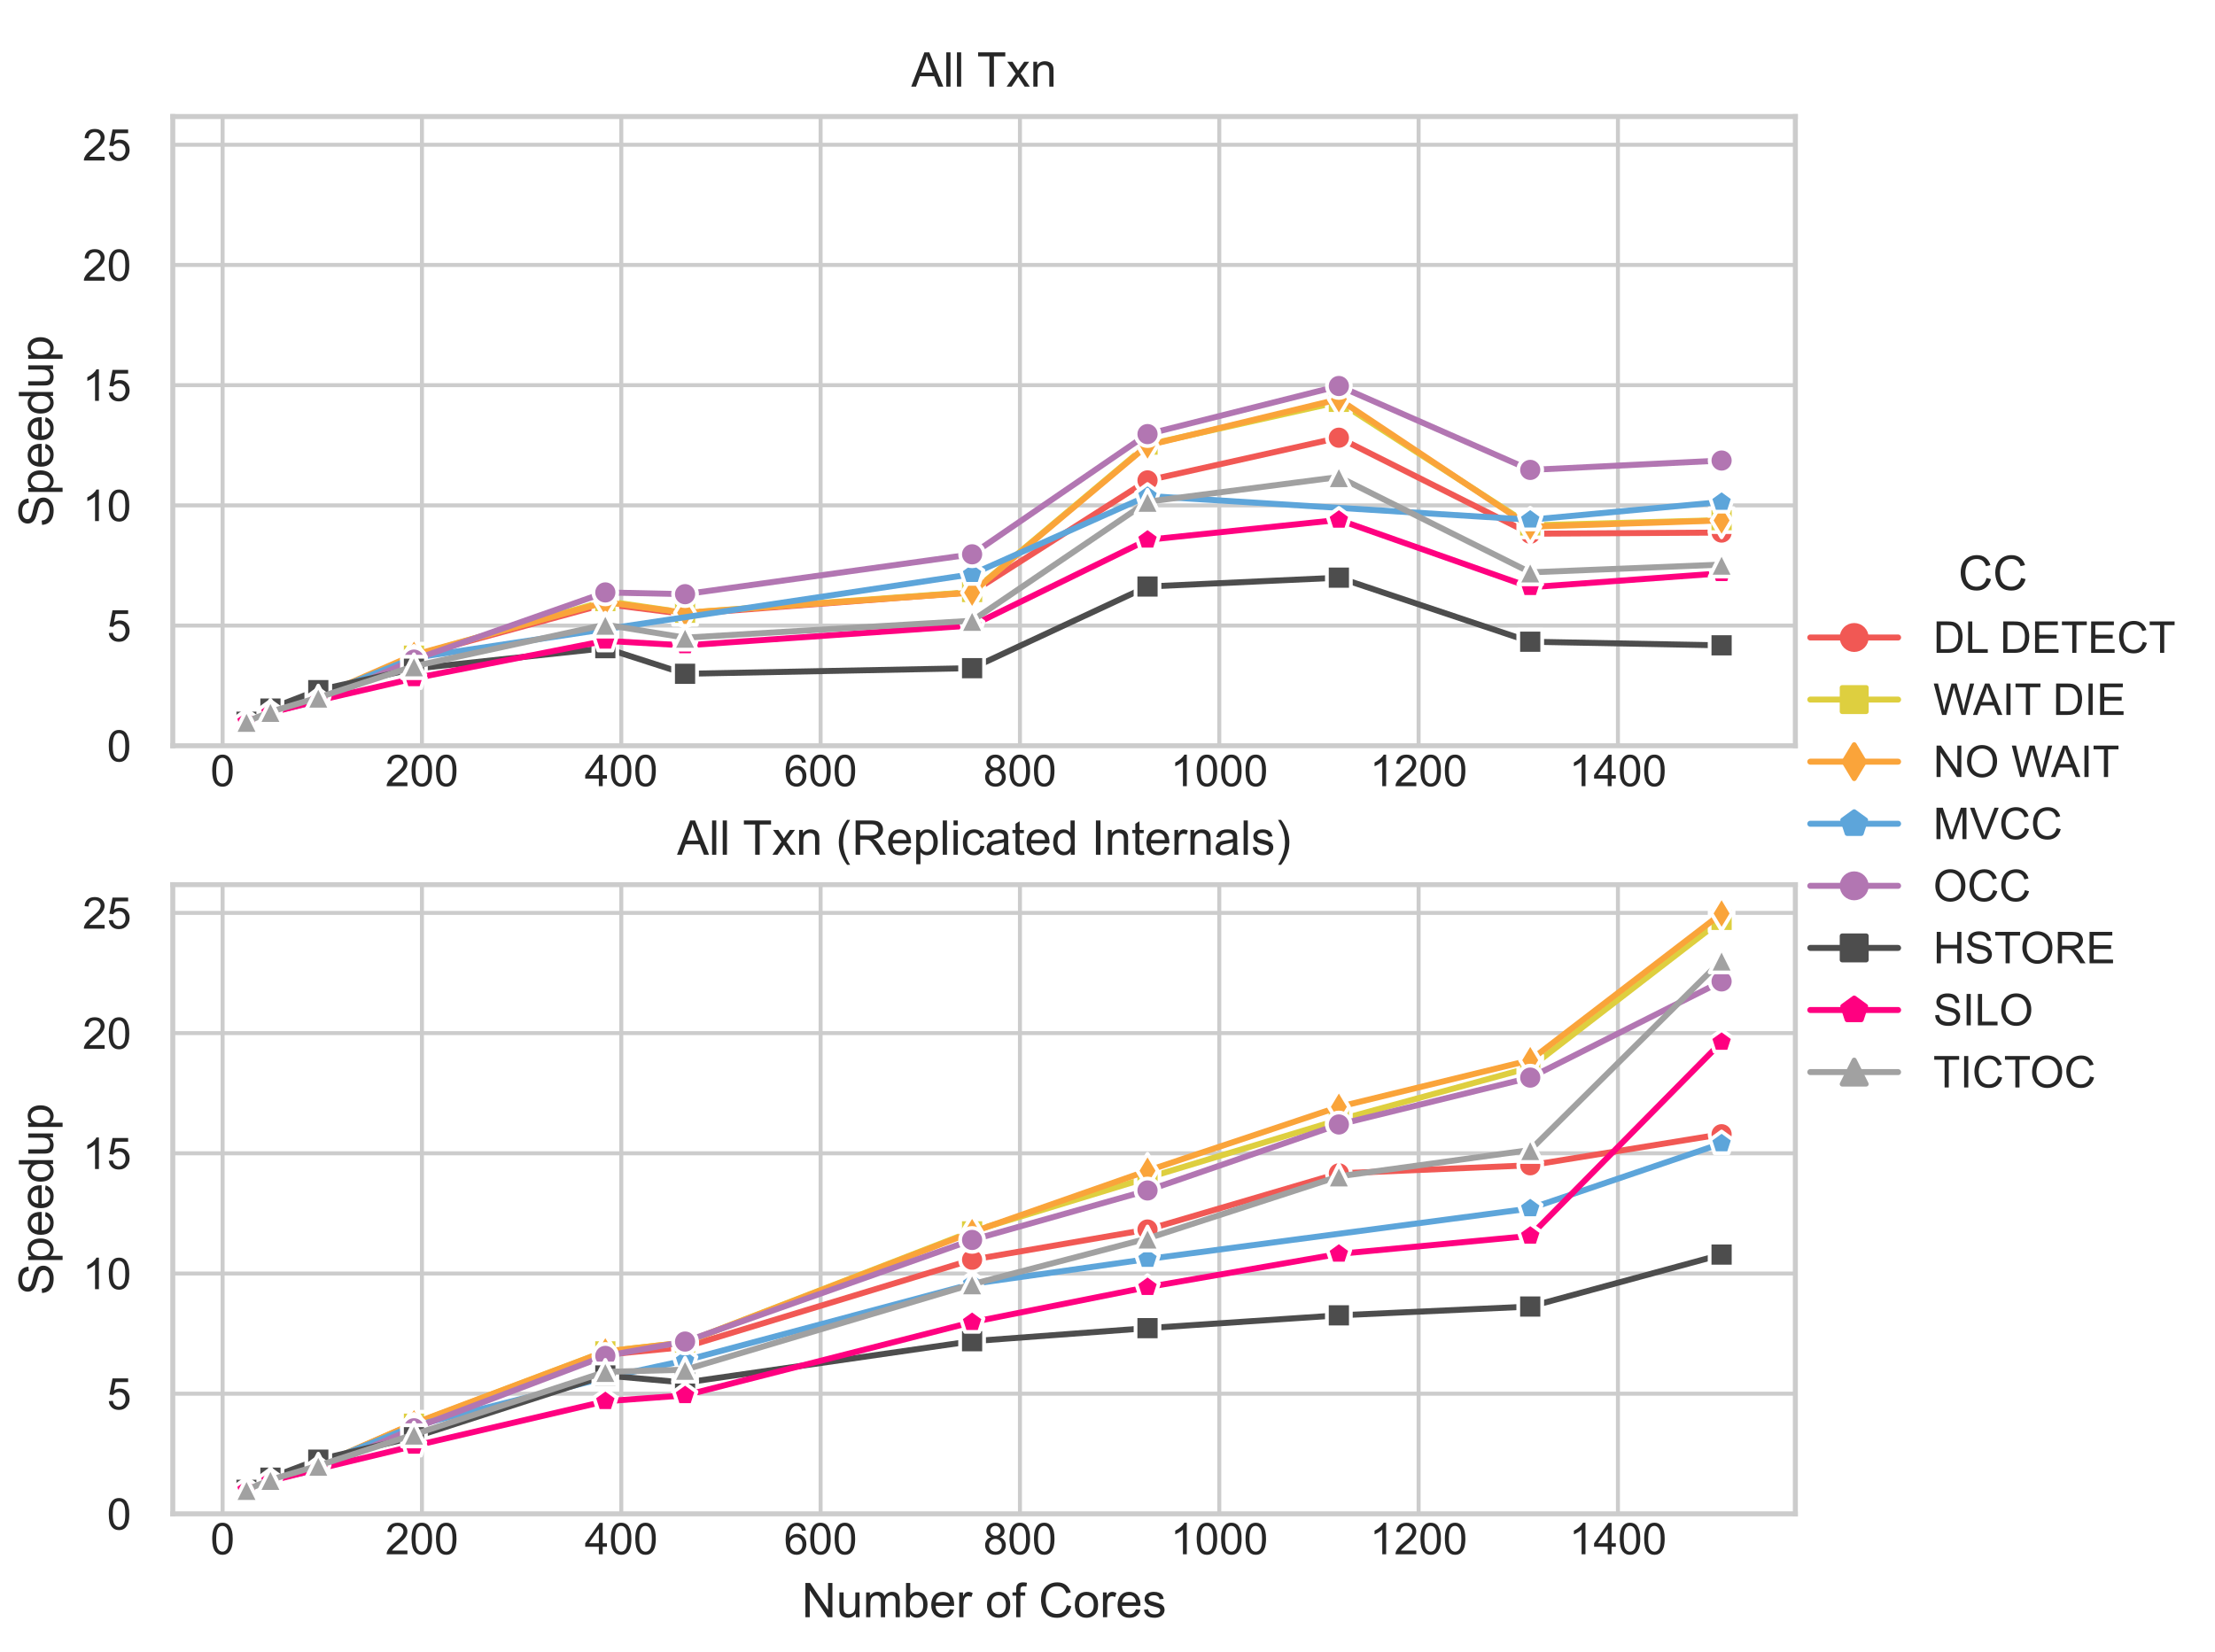 <?xml version="1.0" encoding="utf-8" standalone="no"?>
<!DOCTYPE svg PUBLIC "-//W3C//DTD SVG 1.1//EN"
  "http://www.w3.org/Graphics/SVG/1.1/DTD/svg11.dtd">
<!-- Created with matplotlib (https://matplotlib.org/) -->
<svg height="331.2pt" version="1.1" viewBox="0 0 444 331.2" width="444pt" xmlns="http://www.w3.org/2000/svg" xmlns:xlink="http://www.w3.org/1999/xlink">
 <defs>
  <style type="text/css">*{stroke-linecap:butt;stroke-linejoin:round;}</style>
 </defs>
 <g id="figure_1">
  <g id="patch_1">
   <path d="M 0 331.2 
L 444 331.2 
L 444 0 
L 0 0 
z
" style="fill:#ffffff;"/>
  </g>
  <g id="axes_1">
   <g id="patch_2">
    <path d="M 34.633 149.525 
L 359.88 149.525 
L 359.88 23.368 
L 34.633 23.368 
z
" style="fill:#ffffff;"/>
   </g>
   <g id="matplotlib.axis_1">
    <g id="xtick_1">
     <g id="line2d_1">
      <path clip-path="url(#pa219870355)" d="M 44.622 149.525 
L 44.622 23.368 
" style="fill:none;stroke:#cccccc;stroke-linecap:round;stroke-width:0.8;"/>
     </g>
     <g id="text_1">
      <!-- 0 -->
      <g style="fill:#262626;" transform="translate(42.176 157.624)scale(0.088 -0.088)">
       <defs>
        <path d="M 4.156 35.297 
Q 4.156 48 6.766 55.734 
Q 9.375 63.484 14.516 67.672 
Q 19.672 71.875 27.484 71.875 
Q 33.25 71.875 37.594 69.547 
Q 41.938 67.234 44.766 62.859 
Q 47.609 58.5 49.219 52.219 
Q 50.828 45.953 50.828 35.297 
Q 50.828 22.703 48.234 14.969 
Q 45.656 7.234 40.5 3 
Q 35.359 -1.219 27.484 -1.219 
Q 17.141 -1.219 11.234 6.203 
Q 4.156 15.141 4.156 35.297 
z
M 13.188 35.297 
Q 13.188 17.672 17.312 11.828 
Q 21.438 6 27.484 6 
Q 33.547 6 37.672 11.859 
Q 41.797 17.719 41.797 35.297 
Q 41.797 52.984 37.672 58.781 
Q 33.547 64.594 27.391 64.594 
Q 21.344 64.594 17.719 59.469 
Q 13.188 52.938 13.188 35.297 
z
" id="ArialMT-48"/>
       </defs>
       <use xlink:href="#ArialMT-48"/>
      </g>
     </g>
    </g>
    <g id="xtick_2">
     <g id="line2d_2">
      <path clip-path="url(#pa219870355)" d="M 84.579 149.525 
L 84.579 23.368 
" style="fill:none;stroke:#cccccc;stroke-linecap:round;stroke-width:0.8;"/>
     </g>
     <g id="text_2">
      <!-- 200 -->
      <g style="fill:#262626;" transform="translate(77.239 157.624)scale(0.088 -0.088)">
       <defs>
        <path d="M 50.344 8.453 
L 50.344 0 
L 3.031 0 
Q 2.938 3.172 4.047 6.109 
Q 5.859 10.938 9.828 15.625 
Q 13.812 20.312 21.344 26.469 
Q 33.016 36.031 37.109 41.625 
Q 41.219 47.219 41.219 52.203 
Q 41.219 57.422 37.469 61 
Q 33.734 64.594 27.734 64.594 
Q 21.391 64.594 17.578 60.781 
Q 13.766 56.984 13.719 50.25 
L 4.688 51.172 
Q 5.609 61.281 11.656 66.578 
Q 17.719 71.875 27.938 71.875 
Q 38.234 71.875 44.234 66.156 
Q 50.25 60.453 50.25 52 
Q 50.25 47.703 48.484 43.547 
Q 46.734 39.406 42.656 34.812 
Q 38.578 30.219 29.109 22.219 
Q 21.188 15.578 18.938 13.203 
Q 16.703 10.844 15.234 8.453 
z
" id="ArialMT-50"/>
       </defs>
       <use xlink:href="#ArialMT-50"/>
       <use x="55.615" xlink:href="#ArialMT-48"/>
       <use x="111.23" xlink:href="#ArialMT-48"/>
      </g>
     </g>
    </g>
    <g id="xtick_3">
     <g id="line2d_3">
      <path clip-path="url(#pa219870355)" d="M 124.536 149.525 
L 124.536 23.368 
" style="fill:none;stroke:#cccccc;stroke-linecap:round;stroke-width:0.8;"/>
     </g>
     <g id="text_3">
      <!-- 400 -->
      <g style="fill:#262626;" transform="translate(117.195 157.624)scale(0.088 -0.088)">
       <defs>
        <path d="M 32.328 0 
L 32.328 17.141 
L 1.266 17.141 
L 1.266 25.203 
L 33.938 71.578 
L 41.109 71.578 
L 41.109 25.203 
L 50.781 25.203 
L 50.781 17.141 
L 41.109 17.141 
L 41.109 0 
z
M 32.328 25.203 
L 32.328 57.469 
L 9.906 25.203 
z
" id="ArialMT-52"/>
       </defs>
       <use xlink:href="#ArialMT-52"/>
       <use x="55.615" xlink:href="#ArialMT-48"/>
       <use x="111.23" xlink:href="#ArialMT-48"/>
      </g>
     </g>
    </g>
    <g id="xtick_4">
     <g id="line2d_4">
      <path clip-path="url(#pa219870355)" d="M 164.492 149.525 
L 164.492 23.368 
" style="fill:none;stroke:#cccccc;stroke-linecap:round;stroke-width:0.8;"/>
     </g>
     <g id="text_4">
      <!-- 600 -->
      <g style="fill:#262626;" transform="translate(157.152 157.624)scale(0.088 -0.088)">
       <defs>
        <path d="M 49.75 54.047 
L 41.016 53.375 
Q 39.844 58.547 37.703 60.891 
Q 34.125 64.656 28.906 64.656 
Q 24.703 64.656 21.531 62.312 
Q 17.391 59.281 14.984 53.469 
Q 12.594 47.656 12.5 36.922 
Q 15.672 41.75 20.266 44.094 
Q 24.859 46.438 29.891 46.438 
Q 38.672 46.438 44.844 39.969 
Q 51.031 33.5 51.031 23.25 
Q 51.031 16.5 48.125 10.719 
Q 45.219 4.938 40.141 1.859 
Q 35.062 -1.219 28.609 -1.219 
Q 17.625 -1.219 10.688 6.859 
Q 3.766 14.938 3.766 33.5 
Q 3.766 54.25 11.422 63.672 
Q 18.109 71.875 29.438 71.875 
Q 37.891 71.875 43.281 67.141 
Q 48.688 62.406 49.75 54.047 
z
M 13.875 23.188 
Q 13.875 18.656 15.797 14.5 
Q 17.719 10.359 21.188 8.172 
Q 24.656 6 28.469 6 
Q 34.031 6 38.031 10.484 
Q 42.047 14.984 42.047 22.703 
Q 42.047 30.125 38.078 34.391 
Q 34.125 38.672 28.125 38.672 
Q 22.172 38.672 18.016 34.391 
Q 13.875 30.125 13.875 23.188 
z
" id="ArialMT-54"/>
       </defs>
       <use xlink:href="#ArialMT-54"/>
       <use x="55.615" xlink:href="#ArialMT-48"/>
       <use x="111.23" xlink:href="#ArialMT-48"/>
      </g>
     </g>
    </g>
    <g id="xtick_5">
     <g id="line2d_5">
      <path clip-path="url(#pa219870355)" d="M 204.449 149.525 
L 204.449 23.368 
" style="fill:none;stroke:#cccccc;stroke-linecap:round;stroke-width:0.8;"/>
     </g>
     <g id="text_5">
      <!-- 800 -->
      <g style="fill:#262626;" transform="translate(197.108 157.624)scale(0.088 -0.088)">
       <defs>
        <path d="M 17.672 38.812 
Q 12.203 40.828 9.562 44.531 
Q 6.938 48.25 6.938 53.422 
Q 6.938 61.234 12.547 66.547 
Q 18.172 71.875 27.484 71.875 
Q 36.859 71.875 42.578 66.422 
Q 48.297 60.984 48.297 53.172 
Q 48.297 48.188 45.672 44.5 
Q 43.062 40.828 37.75 38.812 
Q 44.344 36.672 47.781 31.875 
Q 51.219 27.094 51.219 20.453 
Q 51.219 11.281 44.719 5.031 
Q 38.234 -1.219 27.641 -1.219 
Q 17.047 -1.219 10.547 5.047 
Q 4.047 11.328 4.047 20.703 
Q 4.047 27.688 7.594 32.391 
Q 11.141 37.109 17.672 38.812 
z
M 15.922 53.719 
Q 15.922 48.641 19.188 45.406 
Q 22.469 42.188 27.688 42.188 
Q 32.766 42.188 36.016 45.375 
Q 39.266 48.578 39.266 53.219 
Q 39.266 58.062 35.906 61.359 
Q 32.562 64.656 27.594 64.656 
Q 22.562 64.656 19.234 61.422 
Q 15.922 58.203 15.922 53.719 
z
M 13.094 20.656 
Q 13.094 16.891 14.875 13.375 
Q 16.656 9.859 20.172 7.922 
Q 23.688 6 27.734 6 
Q 34.031 6 38.125 10.047 
Q 42.234 14.109 42.234 20.359 
Q 42.234 26.703 38.016 30.859 
Q 33.797 35.016 27.438 35.016 
Q 21.234 35.016 17.156 30.906 
Q 13.094 26.812 13.094 20.656 
z
" id="ArialMT-56"/>
       </defs>
       <use xlink:href="#ArialMT-56"/>
       <use x="55.615" xlink:href="#ArialMT-48"/>
       <use x="111.23" xlink:href="#ArialMT-48"/>
      </g>
     </g>
    </g>
    <g id="xtick_6">
     <g id="line2d_6">
      <path clip-path="url(#pa219870355)" d="M 244.405 149.525 
L 244.405 23.368 
" style="fill:none;stroke:#cccccc;stroke-linecap:round;stroke-width:0.8;"/>
     </g>
     <g id="text_6">
      <!-- 1000 -->
      <g style="fill:#262626;" transform="translate(234.618 157.624)scale(0.088 -0.088)">
       <defs>
        <path d="M 37.25 0 
L 28.469 0 
L 28.469 56 
Q 25.297 52.984 20.141 49.953 
Q 14.984 46.922 10.891 45.406 
L 10.891 53.906 
Q 18.266 57.375 23.781 62.297 
Q 29.297 67.234 31.594 71.875 
L 37.25 71.875 
z
" id="ArialMT-49"/>
       </defs>
       <use xlink:href="#ArialMT-49"/>
       <use x="55.615" xlink:href="#ArialMT-48"/>
       <use x="111.23" xlink:href="#ArialMT-48"/>
       <use x="166.846" xlink:href="#ArialMT-48"/>
      </g>
     </g>
    </g>
    <g id="xtick_7">
     <g id="line2d_7">
      <path clip-path="url(#pa219870355)" d="M 284.362 149.525 
L 284.362 23.368 
" style="fill:none;stroke:#cccccc;stroke-linecap:round;stroke-width:0.8;"/>
     </g>
     <g id="text_7">
      <!-- 1200 -->
      <g style="fill:#262626;" transform="translate(274.575 157.624)scale(0.088 -0.088)">
       <use xlink:href="#ArialMT-49"/>
       <use x="55.615" xlink:href="#ArialMT-50"/>
       <use x="111.23" xlink:href="#ArialMT-48"/>
       <use x="166.846" xlink:href="#ArialMT-48"/>
      </g>
     </g>
    </g>
    <g id="xtick_8">
     <g id="line2d_8">
      <path clip-path="url(#pa219870355)" d="M 324.319 149.525 
L 324.319 23.368 
" style="fill:none;stroke:#cccccc;stroke-linecap:round;stroke-width:0.8;"/>
     </g>
     <g id="text_8">
      <!-- 1400 -->
      <g style="fill:#262626;" transform="translate(314.531 157.624)scale(0.088 -0.088)">
       <use xlink:href="#ArialMT-49"/>
       <use x="55.615" xlink:href="#ArialMT-52"/>
       <use x="111.23" xlink:href="#ArialMT-48"/>
       <use x="166.846" xlink:href="#ArialMT-48"/>
      </g>
     </g>
    </g>
   </g>
   <g id="matplotlib.axis_2">
    <g id="ytick_1">
     <g id="line2d_9">
      <path clip-path="url(#pa219870355)" d="M 34.633 149.525 
L 359.88 149.525 
" style="fill:none;stroke:#cccccc;stroke-linecap:round;stroke-width:0.8;"/>
     </g>
     <g id="text_9">
      <!-- 0 -->
      <g style="fill:#262626;" transform="translate(21.44 152.675)scale(0.088 -0.088)">
       <use xlink:href="#ArialMT-48"/>
      </g>
     </g>
    </g>
    <g id="ytick_2">
     <g id="line2d_10">
      <path clip-path="url(#pa219870355)" d="M 34.633 125.426 
L 359.88 125.426 
" style="fill:none;stroke:#cccccc;stroke-linecap:round;stroke-width:0.8;"/>
     </g>
     <g id="text_10">
      <!-- 5 -->
      <g style="fill:#262626;" transform="translate(21.44 128.575)scale(0.088 -0.088)">
       <defs>
        <path d="M 4.156 18.75 
L 13.375 19.531 
Q 14.406 12.797 18.141 9.391 
Q 21.875 6 27.156 6 
Q 33.5 6 37.891 10.781 
Q 42.281 15.578 42.281 23.484 
Q 42.281 31 38.062 35.344 
Q 33.844 39.703 27 39.703 
Q 22.75 39.703 19.328 37.766 
Q 15.922 35.844 13.969 32.766 
L 5.719 33.844 
L 12.641 70.609 
L 48.25 70.609 
L 48.25 62.203 
L 19.672 62.203 
L 15.828 42.969 
Q 22.266 47.469 29.344 47.469 
Q 38.719 47.469 45.156 40.969 
Q 51.609 34.469 51.609 24.266 
Q 51.609 14.547 45.953 7.469 
Q 39.062 -1.219 27.156 -1.219 
Q 17.391 -1.219 11.203 4.25 
Q 5.031 9.719 4.156 18.75 
z
" id="ArialMT-53"/>
       </defs>
       <use xlink:href="#ArialMT-53"/>
      </g>
     </g>
    </g>
    <g id="ytick_3">
     <g id="line2d_11">
      <path clip-path="url(#pa219870355)" d="M 34.633 101.326 
L 359.88 101.326 
" style="fill:none;stroke:#cccccc;stroke-linecap:round;stroke-width:0.8;"/>
     </g>
     <g id="text_11">
      <!-- 10 -->
      <g style="fill:#262626;" transform="translate(16.546 104.476)scale(0.088 -0.088)">
       <use xlink:href="#ArialMT-49"/>
       <use x="55.615" xlink:href="#ArialMT-48"/>
      </g>
     </g>
    </g>
    <g id="ytick_4">
     <g id="line2d_12">
      <path clip-path="url(#pa219870355)" d="M 34.633 77.227 
L 359.88 77.227 
" style="fill:none;stroke:#cccccc;stroke-linecap:round;stroke-width:0.8;"/>
     </g>
     <g id="text_12">
      <!-- 15 -->
      <g style="fill:#262626;" transform="translate(16.546 80.376)scale(0.088 -0.088)">
       <use xlink:href="#ArialMT-49"/>
       <use x="55.615" xlink:href="#ArialMT-53"/>
      </g>
     </g>
    </g>
    <g id="ytick_5">
     <g id="line2d_13">
      <path clip-path="url(#pa219870355)" d="M 34.633 53.127 
L 359.88 53.127 
" style="fill:none;stroke:#cccccc;stroke-linecap:round;stroke-width:0.8;"/>
     </g>
     <g id="text_13">
      <!-- 20 -->
      <g style="fill:#262626;" transform="translate(16.546 56.277)scale(0.088 -0.088)">
       <use xlink:href="#ArialMT-50"/>
       <use x="55.615" xlink:href="#ArialMT-48"/>
      </g>
     </g>
    </g>
    <g id="ytick_6">
     <g id="line2d_14">
      <path clip-path="url(#pa219870355)" d="M 34.633 29.028 
L 359.88 29.028 
" style="fill:none;stroke:#cccccc;stroke-linecap:round;stroke-width:0.8;"/>
     </g>
     <g id="text_14">
      <!-- 25 -->
      <g style="fill:#262626;" transform="translate(16.546 32.177)scale(0.088 -0.088)">
       <use xlink:href="#ArialMT-50"/>
       <use x="55.615" xlink:href="#ArialMT-53"/>
      </g>
     </g>
    </g>
    <g id="text_15">
     <!-- Speedup -->
     <g style="fill:#262626;" transform="translate(10.638 105.664)rotate(-90)scale(0.096 -0.096)">
      <defs>
       <path d="M 4.5 23 
L 13.422 23.781 
Q 14.062 18.406 16.375 14.969 
Q 18.703 11.531 23.578 9.406 
Q 28.469 7.281 34.578 7.281 
Q 39.984 7.281 44.141 8.891 
Q 48.297 10.5 50.312 13.297 
Q 52.344 16.109 52.344 19.438 
Q 52.344 22.797 50.391 25.312 
Q 48.438 27.828 43.953 29.547 
Q 41.062 30.672 31.203 33.031 
Q 21.344 35.406 17.391 37.5 
Q 12.25 40.188 9.734 44.156 
Q 7.234 48.141 7.234 53.078 
Q 7.234 58.5 10.297 63.203 
Q 13.375 67.922 19.281 70.359 
Q 25.203 72.797 32.422 72.797 
Q 40.375 72.797 46.453 70.234 
Q 52.547 67.672 55.812 62.688 
Q 59.078 57.719 59.328 51.422 
L 50.25 50.734 
Q 49.516 57.516 45.281 60.984 
Q 41.062 64.453 32.812 64.453 
Q 24.219 64.453 20.281 61.297 
Q 16.359 58.156 16.359 53.719 
Q 16.359 49.859 19.141 47.359 
Q 21.875 44.875 33.422 42.266 
Q 44.969 39.656 49.266 37.703 
Q 55.516 34.812 58.484 30.391 
Q 61.469 25.984 61.469 20.219 
Q 61.469 14.5 58.203 9.438 
Q 54.938 4.391 48.797 1.578 
Q 42.672 -1.219 35.016 -1.219 
Q 25.297 -1.219 18.719 1.609 
Q 12.156 4.438 8.422 10.125 
Q 4.688 15.828 4.5 23 
z
" id="ArialMT-83"/>
       <path d="M 6.594 -19.875 
L 6.594 51.859 
L 14.594 51.859 
L 14.594 45.125 
Q 17.438 49.078 21 51.047 
Q 24.562 53.031 29.641 53.031 
Q 36.281 53.031 41.359 49.609 
Q 46.438 46.188 49.016 39.953 
Q 51.609 33.734 51.609 26.312 
Q 51.609 18.359 48.75 11.984 
Q 45.906 5.609 40.453 2.219 
Q 35.016 -1.172 29 -1.172 
Q 24.609 -1.172 21.109 0.688 
Q 17.625 2.547 15.375 5.375 
L 15.375 -19.875 
z
M 14.547 25.641 
Q 14.547 15.625 18.594 10.844 
Q 22.656 6.062 28.422 6.062 
Q 34.281 6.062 38.453 11.016 
Q 42.625 15.969 42.625 26.375 
Q 42.625 36.281 38.547 41.203 
Q 34.469 46.141 28.812 46.141 
Q 23.188 46.141 18.859 40.891 
Q 14.547 35.641 14.547 25.641 
z
" id="ArialMT-112"/>
       <path d="M 42.094 16.703 
L 51.172 15.578 
Q 49.031 7.625 43.219 3.219 
Q 37.406 -1.172 28.375 -1.172 
Q 17 -1.172 10.328 5.828 
Q 3.656 12.844 3.656 25.484 
Q 3.656 38.578 10.391 45.797 
Q 17.141 53.031 27.875 53.031 
Q 38.281 53.031 44.875 45.953 
Q 51.469 38.875 51.469 26.031 
Q 51.469 25.25 51.422 23.688 
L 12.75 23.688 
Q 13.234 15.141 17.578 10.594 
Q 21.922 6.062 28.422 6.062 
Q 33.25 6.062 36.672 8.594 
Q 40.094 11.141 42.094 16.703 
z
M 13.234 30.906 
L 42.188 30.906 
Q 41.609 37.453 38.875 40.719 
Q 34.672 45.797 27.984 45.797 
Q 21.922 45.797 17.797 41.75 
Q 13.672 37.703 13.234 30.906 
z
" id="ArialMT-101"/>
       <path d="M 40.234 0 
L 40.234 6.547 
Q 35.297 -1.172 25.734 -1.172 
Q 19.531 -1.172 14.328 2.25 
Q 9.125 5.672 6.266 11.797 
Q 3.422 17.922 3.422 25.875 
Q 3.422 33.641 6 39.969 
Q 8.594 46.297 13.766 49.656 
Q 18.953 53.031 25.344 53.031 
Q 30.031 53.031 33.688 51.047 
Q 37.359 49.078 39.656 45.906 
L 39.656 71.578 
L 48.391 71.578 
L 48.391 0 
z
M 12.453 25.875 
Q 12.453 15.922 16.641 10.984 
Q 20.844 6.062 26.562 6.062 
Q 32.328 6.062 36.344 10.766 
Q 40.375 15.484 40.375 25.141 
Q 40.375 35.797 36.266 40.766 
Q 32.172 45.75 26.172 45.75 
Q 20.312 45.75 16.375 40.969 
Q 12.453 36.188 12.453 25.875 
z
" id="ArialMT-100"/>
       <path d="M 40.578 0 
L 40.578 7.625 
Q 34.516 -1.172 24.125 -1.172 
Q 19.531 -1.172 15.547 0.578 
Q 11.578 2.344 9.641 5 
Q 7.719 7.672 6.938 11.531 
Q 6.391 14.109 6.391 19.734 
L 6.391 51.859 
L 15.188 51.859 
L 15.188 23.094 
Q 15.188 16.219 15.719 13.812 
Q 16.547 10.359 19.234 8.375 
Q 21.922 6.391 25.875 6.391 
Q 29.828 6.391 33.297 8.422 
Q 36.766 10.453 38.203 13.938 
Q 39.656 17.438 39.656 24.078 
L 39.656 51.859 
L 48.438 51.859 
L 48.438 0 
z
" id="ArialMT-117"/>
      </defs>
      <use xlink:href="#ArialMT-83"/>
      <use x="66.699" xlink:href="#ArialMT-112"/>
      <use x="122.314" xlink:href="#ArialMT-101"/>
      <use x="177.93" xlink:href="#ArialMT-101"/>
      <use x="233.545" xlink:href="#ArialMT-100"/>
      <use x="289.16" xlink:href="#ArialMT-117"/>
      <use x="344.775" xlink:href="#ArialMT-112"/>
     </g>
    </g>
   </g>
   <g id="line2d_15">
    <path clip-path="url(#pa219870355)" d="M 49.417 144.705 
L 54.212 142.267 
L 63.802 139.747 
L 82.981 131.536 
L 121.339 121.104 
L 137.322 123.125 
L 194.859 118.742 
L 230.021 96.318 
L 268.379 87.76 
L 306.738 107.009 
L 345.096 106.78 
" style="fill:none;stroke:#f15854;stroke-linecap:round;stroke-width:1.2;"/>
    <defs>
     <path d="M 0 2.4 
C 0.636 2.4 1.247 2.147 1.697 1.697 
C 2.147 1.247 2.4 0.636 2.4 0 
C 2.4 -0.636 2.147 -1.247 1.697 -1.697 
C 1.247 -2.147 0.636 -2.4 0 -2.4 
C -0.636 -2.4 -1.247 -2.147 -1.697 -1.697 
C -2.147 -1.247 -2.4 -0.636 -2.4 0 
C -2.4 0.636 -2.147 1.247 -1.697 1.697 
C -1.247 2.147 -0.636 2.4 0 2.4 
z
" id="ma6790b1177" style="stroke:#ffffff;stroke-width:0.75;"/>
    </defs>
    <g clip-path="url(#pa219870355)">
     <use style="fill:#f15854;stroke:#ffffff;stroke-width:0.75;" x="49.417" xlink:href="#ma6790b1177" y="144.705"/>
     <use style="fill:#f15854;stroke:#ffffff;stroke-width:0.75;" x="54.212" xlink:href="#ma6790b1177" y="142.267"/>
     <use style="fill:#f15854;stroke:#ffffff;stroke-width:0.75;" x="63.802" xlink:href="#ma6790b1177" y="139.747"/>
     <use style="fill:#f15854;stroke:#ffffff;stroke-width:0.75;" x="82.981" xlink:href="#ma6790b1177" y="131.536"/>
     <use style="fill:#f15854;stroke:#ffffff;stroke-width:0.75;" x="121.339" xlink:href="#ma6790b1177" y="121.104"/>
     <use style="fill:#f15854;stroke:#ffffff;stroke-width:0.75;" x="137.322" xlink:href="#ma6790b1177" y="123.125"/>
     <use style="fill:#f15854;stroke:#ffffff;stroke-width:0.75;" x="194.859" xlink:href="#ma6790b1177" y="118.742"/>
     <use style="fill:#f15854;stroke:#ffffff;stroke-width:0.75;" x="230.021" xlink:href="#ma6790b1177" y="96.318"/>
     <use style="fill:#f15854;stroke:#ffffff;stroke-width:0.75;" x="268.379" xlink:href="#ma6790b1177" y="87.76"/>
     <use style="fill:#f15854;stroke:#ffffff;stroke-width:0.75;" x="306.738" xlink:href="#ma6790b1177" y="107.009"/>
     <use style="fill:#f15854;stroke:#ffffff;stroke-width:0.75;" x="345.096" xlink:href="#ma6790b1177" y="106.78"/>
    </g>
   </g>
   <g id="line2d_16">
    <path clip-path="url(#pa219870355)" d="M 49.417 144.705 
L 54.212 142.322 
L 63.802 139.812 
L 82.981 131.456 
L 121.339 120.502 
L 137.322 122.856 
L 194.859 118.696 
L 230.021 89.148 
L 268.379 80.57 
L 306.738 105.342 
L 345.096 104.282 
" style="fill:none;stroke:#decf3f;stroke-linecap:round;stroke-width:1.2;"/>
    <defs>
     <path d="M -2.4 2.4 
L 2.4 2.4 
L 2.4 -2.4 
L -2.4 -2.4 
z
" id="m84088673cc" style="stroke:#ffffff;stroke-linejoin:miter;stroke-width:0.75;"/>
    </defs>
    <g clip-path="url(#pa219870355)">
     <use style="fill:#decf3f;stroke:#ffffff;stroke-linejoin:miter;stroke-width:0.75;" x="49.417" xlink:href="#m84088673cc" y="144.705"/>
     <use style="fill:#decf3f;stroke:#ffffff;stroke-linejoin:miter;stroke-width:0.75;" x="54.212" xlink:href="#m84088673cc" y="142.322"/>
     <use style="fill:#decf3f;stroke:#ffffff;stroke-linejoin:miter;stroke-width:0.75;" x="63.802" xlink:href="#m84088673cc" y="139.812"/>
     <use style="fill:#decf3f;stroke:#ffffff;stroke-linejoin:miter;stroke-width:0.75;" x="82.981" xlink:href="#m84088673cc" y="131.456"/>
     <use style="fill:#decf3f;stroke:#ffffff;stroke-linejoin:miter;stroke-width:0.75;" x="121.339" xlink:href="#m84088673cc" y="120.502"/>
     <use style="fill:#decf3f;stroke:#ffffff;stroke-linejoin:miter;stroke-width:0.75;" x="137.322" xlink:href="#m84088673cc" y="122.856"/>
     <use style="fill:#decf3f;stroke:#ffffff;stroke-linejoin:miter;stroke-width:0.75;" x="194.859" xlink:href="#m84088673cc" y="118.696"/>
     <use style="fill:#decf3f;stroke:#ffffff;stroke-linejoin:miter;stroke-width:0.75;" x="230.021" xlink:href="#m84088673cc" y="89.148"/>
     <use style="fill:#decf3f;stroke:#ffffff;stroke-linejoin:miter;stroke-width:0.75;" x="268.379" xlink:href="#m84088673cc" y="80.57"/>
     <use style="fill:#decf3f;stroke:#ffffff;stroke-linejoin:miter;stroke-width:0.75;" x="306.738" xlink:href="#m84088673cc" y="105.342"/>
     <use style="fill:#decf3f;stroke:#ffffff;stroke-linejoin:miter;stroke-width:0.75;" x="345.096" xlink:href="#m84088673cc" y="104.282"/>
    </g>
   </g>
   <g id="line2d_17">
    <path clip-path="url(#pa219870355)" d="M 49.417 144.705 
L 54.212 142.264 
L 63.802 139.691 
L 82.981 131.304 
L 121.339 120.742 
L 137.322 122.864 
L 194.859 118.818 
L 230.021 89.301 
L 268.379 80.032 
L 306.738 105.604 
L 345.096 104.345 
" style="fill:none;stroke:#faa43a;stroke-linecap:round;stroke-width:1.2;"/>
    <defs>
     <path d="M 0 3.394 
L 2.036 0 
L 0 -3.394 
L -2.036 0 
z
" id="m1a16fce51b" style="stroke:#ffffff;stroke-linejoin:miter;stroke-width:0.75;"/>
    </defs>
    <g clip-path="url(#pa219870355)">
     <use style="fill:#faa43a;stroke:#ffffff;stroke-linejoin:miter;stroke-width:0.75;" x="49.417" xlink:href="#m1a16fce51b" y="144.705"/>
     <use style="fill:#faa43a;stroke:#ffffff;stroke-linejoin:miter;stroke-width:0.75;" x="54.212" xlink:href="#m1a16fce51b" y="142.264"/>
     <use style="fill:#faa43a;stroke:#ffffff;stroke-linejoin:miter;stroke-width:0.75;" x="63.802" xlink:href="#m1a16fce51b" y="139.691"/>
     <use style="fill:#faa43a;stroke:#ffffff;stroke-linejoin:miter;stroke-width:0.75;" x="82.981" xlink:href="#m1a16fce51b" y="131.304"/>
     <use style="fill:#faa43a;stroke:#ffffff;stroke-linejoin:miter;stroke-width:0.75;" x="121.339" xlink:href="#m1a16fce51b" y="120.742"/>
     <use style="fill:#faa43a;stroke:#ffffff;stroke-linejoin:miter;stroke-width:0.75;" x="137.322" xlink:href="#m1a16fce51b" y="122.864"/>
     <use style="fill:#faa43a;stroke:#ffffff;stroke-linejoin:miter;stroke-width:0.75;" x="194.859" xlink:href="#m1a16fce51b" y="118.818"/>
     <use style="fill:#faa43a;stroke:#ffffff;stroke-linejoin:miter;stroke-width:0.75;" x="230.021" xlink:href="#m1a16fce51b" y="89.301"/>
     <use style="fill:#faa43a;stroke:#ffffff;stroke-linejoin:miter;stroke-width:0.75;" x="268.379" xlink:href="#m1a16fce51b" y="80.032"/>
     <use style="fill:#faa43a;stroke:#ffffff;stroke-linejoin:miter;stroke-width:0.75;" x="306.738" xlink:href="#m1a16fce51b" y="105.604"/>
     <use style="fill:#faa43a;stroke:#ffffff;stroke-linejoin:miter;stroke-width:0.75;" x="345.096" xlink:href="#m1a16fce51b" y="104.345"/>
    </g>
   </g>
   <g id="line2d_18">
    <path clip-path="url(#pa219870355)" d="M 49.417 144.705 
L 54.212 142.678 
L 63.802 139.583 
L 82.981 131.893 
L 194.859 115.121 
L 230.021 99.444 
L 306.738 104.205 
L 345.096 100.646 
" style="fill:none;stroke:#5da5da;stroke-linecap:round;stroke-width:1.2;"/>
    <defs>
     <path d="M 0 -2.4 
L -2.283 -0.742 
L -1.411 1.942 
L 1.411 1.942 
L 2.283 -0.742 
z
" id="ma6dc6c3cf5" style="stroke:#ffffff;stroke-linejoin:miter;stroke-width:0.75;"/>
    </defs>
    <g clip-path="url(#pa219870355)">
     <use style="fill:#5da5da;stroke:#ffffff;stroke-linejoin:miter;stroke-width:0.75;" x="49.417" xlink:href="#ma6dc6c3cf5" y="144.705"/>
     <use style="fill:#5da5da;stroke:#ffffff;stroke-linejoin:miter;stroke-width:0.75;" x="54.212" xlink:href="#ma6dc6c3cf5" y="142.678"/>
     <use style="fill:#5da5da;stroke:#ffffff;stroke-linejoin:miter;stroke-width:0.75;" x="63.802" xlink:href="#ma6dc6c3cf5" y="139.583"/>
     <use style="fill:#5da5da;stroke:#ffffff;stroke-linejoin:miter;stroke-width:0.75;" x="82.981" xlink:href="#ma6dc6c3cf5" y="131.893"/>
     <use style="fill:#5da5da;stroke:#ffffff;stroke-linejoin:miter;stroke-width:0.75;" x="194.859" xlink:href="#ma6dc6c3cf5" y="115.121"/>
     <use style="fill:#5da5da;stroke:#ffffff;stroke-linejoin:miter;stroke-width:0.75;" x="230.021" xlink:href="#ma6dc6c3cf5" y="99.444"/>
     <use style="fill:#5da5da;stroke:#ffffff;stroke-linejoin:miter;stroke-width:0.75;" x="306.738" xlink:href="#ma6dc6c3cf5" y="104.205"/>
     <use style="fill:#5da5da;stroke:#ffffff;stroke-linejoin:miter;stroke-width:0.75;" x="345.096" xlink:href="#ma6dc6c3cf5" y="100.646"/>
    </g>
   </g>
   <g id="line2d_19">
    <path clip-path="url(#pa219870355)" d="M 49.417 144.705 
L 54.212 142.758 
L 63.802 140.607 
L 82.981 132.25 
L 121.339 118.781 
L 137.322 119.132 
L 194.859 111.138 
L 230.021 87.037 
L 268.379 77.394 
L 306.738 94.214 
L 345.096 92.336 
" style="fill:none;stroke:#b276b2;stroke-linecap:round;stroke-width:1.2;"/>
    <defs>
     <path d="M 0 2.4 
C 0.636 2.4 1.247 2.147 1.697 1.697 
C 2.147 1.247 2.4 0.636 2.4 0 
C 2.4 -0.636 2.147 -1.247 1.697 -1.697 
C 1.247 -2.147 0.636 -2.4 0 -2.4 
C -0.636 -2.4 -1.247 -2.147 -1.697 -1.697 
C -2.147 -1.247 -2.4 -0.636 -2.4 0 
C -2.4 0.636 -2.147 1.247 -1.697 1.697 
C -1.247 2.147 -0.636 2.4 0 2.4 
z
" id="mad1ada8754" style="stroke:#ffffff;stroke-width:0.75;"/>
    </defs>
    <g clip-path="url(#pa219870355)">
     <use style="fill:#b276b2;stroke:#ffffff;stroke-width:0.75;" x="49.417" xlink:href="#mad1ada8754" y="144.705"/>
     <use style="fill:#b276b2;stroke:#ffffff;stroke-width:0.75;" x="54.212" xlink:href="#mad1ada8754" y="142.758"/>
     <use style="fill:#b276b2;stroke:#ffffff;stroke-width:0.75;" x="63.802" xlink:href="#mad1ada8754" y="140.607"/>
     <use style="fill:#b276b2;stroke:#ffffff;stroke-width:0.75;" x="82.981" xlink:href="#mad1ada8754" y="132.25"/>
     <use style="fill:#b276b2;stroke:#ffffff;stroke-width:0.75;" x="121.339" xlink:href="#mad1ada8754" y="118.781"/>
     <use style="fill:#b276b2;stroke:#ffffff;stroke-width:0.75;" x="137.322" xlink:href="#mad1ada8754" y="119.132"/>
     <use style="fill:#b276b2;stroke:#ffffff;stroke-width:0.75;" x="194.859" xlink:href="#mad1ada8754" y="111.138"/>
     <use style="fill:#b276b2;stroke:#ffffff;stroke-width:0.75;" x="230.021" xlink:href="#mad1ada8754" y="87.037"/>
     <use style="fill:#b276b2;stroke:#ffffff;stroke-width:0.75;" x="268.379" xlink:href="#mad1ada8754" y="77.394"/>
     <use style="fill:#b276b2;stroke:#ffffff;stroke-width:0.75;" x="306.738" xlink:href="#mad1ada8754" y="94.214"/>
     <use style="fill:#b276b2;stroke:#ffffff;stroke-width:0.75;" x="345.096" xlink:href="#mad1ada8754" y="92.336"/>
    </g>
   </g>
   <g id="line2d_20">
    <path clip-path="url(#pa219870355)" d="M 49.417 144.705 
L 54.212 142.069 
L 63.802 138.371 
L 82.981 134.074 
L 121.339 129.952 
L 137.322 135.091 
L 194.859 133.966 
L 230.021 117.596 
L 268.379 115.822 
L 306.738 128.664 
L 345.096 129.392 
" style="fill:none;stroke:#4d4d4d;stroke-linecap:round;stroke-width:1.2;"/>
    <defs>
     <path d="M -2.4 2.4 
L 2.4 2.4 
L 2.4 -2.4 
L -2.4 -2.4 
z
" id="m53bbf053fc" style="stroke:#ffffff;stroke-linejoin:miter;stroke-width:0.75;"/>
    </defs>
    <g clip-path="url(#pa219870355)">
     <use style="fill:#4d4d4d;stroke:#ffffff;stroke-linejoin:miter;stroke-width:0.75;" x="49.417" xlink:href="#m53bbf053fc" y="144.705"/>
     <use style="fill:#4d4d4d;stroke:#ffffff;stroke-linejoin:miter;stroke-width:0.75;" x="54.212" xlink:href="#m53bbf053fc" y="142.069"/>
     <use style="fill:#4d4d4d;stroke:#ffffff;stroke-linejoin:miter;stroke-width:0.75;" x="63.802" xlink:href="#m53bbf053fc" y="138.371"/>
     <use style="fill:#4d4d4d;stroke:#ffffff;stroke-linejoin:miter;stroke-width:0.75;" x="82.981" xlink:href="#m53bbf053fc" y="134.074"/>
     <use style="fill:#4d4d4d;stroke:#ffffff;stroke-linejoin:miter;stroke-width:0.75;" x="121.339" xlink:href="#m53bbf053fc" y="129.952"/>
     <use style="fill:#4d4d4d;stroke:#ffffff;stroke-linejoin:miter;stroke-width:0.75;" x="137.322" xlink:href="#m53bbf053fc" y="135.091"/>
     <use style="fill:#4d4d4d;stroke:#ffffff;stroke-linejoin:miter;stroke-width:0.75;" x="194.859" xlink:href="#m53bbf053fc" y="133.966"/>
     <use style="fill:#4d4d4d;stroke:#ffffff;stroke-linejoin:miter;stroke-width:0.75;" x="230.021" xlink:href="#m53bbf053fc" y="117.596"/>
     <use style="fill:#4d4d4d;stroke:#ffffff;stroke-linejoin:miter;stroke-width:0.75;" x="268.379" xlink:href="#m53bbf053fc" y="115.822"/>
     <use style="fill:#4d4d4d;stroke:#ffffff;stroke-linejoin:miter;stroke-width:0.75;" x="306.738" xlink:href="#m53bbf053fc" y="128.664"/>
     <use style="fill:#4d4d4d;stroke:#ffffff;stroke-linejoin:miter;stroke-width:0.75;" x="345.096" xlink:href="#m53bbf053fc" y="129.392"/>
    </g>
   </g>
   <g id="line2d_21">
    <path clip-path="url(#pa219870355)" d="M 49.417 144.705 
L 54.212 142.916 
L 63.802 140.448 
L 82.981 136.018 
L 121.339 128.48 
L 137.322 129.405 
L 194.859 125.404 
L 230.021 108.228 
L 268.379 104.233 
L 306.738 117.735 
L 345.096 114.944 
" style="fill:none;stroke:#ff0080;stroke-linecap:round;stroke-width:1.2;"/>
    <defs>
     <path d="M 0 -2.4 
L -2.283 -0.742 
L -1.411 1.942 
L 1.411 1.942 
L 2.283 -0.742 
z
" id="m0dcd447a4d" style="stroke:#ffffff;stroke-linejoin:miter;stroke-width:0.75;"/>
    </defs>
    <g clip-path="url(#pa219870355)">
     <use style="fill:#ff0080;stroke:#ffffff;stroke-linejoin:miter;stroke-width:0.75;" x="49.417" xlink:href="#m0dcd447a4d" y="144.705"/>
     <use style="fill:#ff0080;stroke:#ffffff;stroke-linejoin:miter;stroke-width:0.75;" x="54.212" xlink:href="#m0dcd447a4d" y="142.916"/>
     <use style="fill:#ff0080;stroke:#ffffff;stroke-linejoin:miter;stroke-width:0.75;" x="63.802" xlink:href="#m0dcd447a4d" y="140.448"/>
     <use style="fill:#ff0080;stroke:#ffffff;stroke-linejoin:miter;stroke-width:0.75;" x="82.981" xlink:href="#m0dcd447a4d" y="136.018"/>
     <use style="fill:#ff0080;stroke:#ffffff;stroke-linejoin:miter;stroke-width:0.75;" x="121.339" xlink:href="#m0dcd447a4d" y="128.48"/>
     <use style="fill:#ff0080;stroke:#ffffff;stroke-linejoin:miter;stroke-width:0.75;" x="137.322" xlink:href="#m0dcd447a4d" y="129.405"/>
     <use style="fill:#ff0080;stroke:#ffffff;stroke-linejoin:miter;stroke-width:0.75;" x="194.859" xlink:href="#m0dcd447a4d" y="125.404"/>
     <use style="fill:#ff0080;stroke:#ffffff;stroke-linejoin:miter;stroke-width:0.75;" x="230.021" xlink:href="#m0dcd447a4d" y="108.228"/>
     <use style="fill:#ff0080;stroke:#ffffff;stroke-linejoin:miter;stroke-width:0.75;" x="268.379" xlink:href="#m0dcd447a4d" y="104.233"/>
     <use style="fill:#ff0080;stroke:#ffffff;stroke-linejoin:miter;stroke-width:0.75;" x="306.738" xlink:href="#m0dcd447a4d" y="117.735"/>
     <use style="fill:#ff0080;stroke:#ffffff;stroke-linejoin:miter;stroke-width:0.75;" x="345.096" xlink:href="#m0dcd447a4d" y="114.944"/>
    </g>
   </g>
   <g id="line2d_22">
    <path clip-path="url(#pa219870355)" d="M 49.417 144.705 
L 54.212 142.718 
L 63.802 139.859 
L 82.981 133.579 
L 121.339 125.246 
L 137.322 127.85 
L 194.859 124.46 
L 230.021 100.589 
L 268.379 95.638 
L 306.738 114.755 
L 345.096 113.201 
" style="fill:none;stroke:#a1a1a1;stroke-linecap:round;stroke-width:1.2;"/>
    <defs>
     <path d="M 0 -2.4 
L -2.4 2.4 
L 2.4 2.4 
z
" id="mc9e5cf54b2" style="stroke:#ffffff;stroke-linejoin:miter;stroke-width:0.75;"/>
    </defs>
    <g clip-path="url(#pa219870355)">
     <use style="fill:#a1a1a1;stroke:#ffffff;stroke-linejoin:miter;stroke-width:0.75;" x="49.417" xlink:href="#mc9e5cf54b2" y="144.705"/>
     <use style="fill:#a1a1a1;stroke:#ffffff;stroke-linejoin:miter;stroke-width:0.75;" x="54.212" xlink:href="#mc9e5cf54b2" y="142.718"/>
     <use style="fill:#a1a1a1;stroke:#ffffff;stroke-linejoin:miter;stroke-width:0.75;" x="63.802" xlink:href="#mc9e5cf54b2" y="139.859"/>
     <use style="fill:#a1a1a1;stroke:#ffffff;stroke-linejoin:miter;stroke-width:0.75;" x="82.981" xlink:href="#mc9e5cf54b2" y="133.579"/>
     <use style="fill:#a1a1a1;stroke:#ffffff;stroke-linejoin:miter;stroke-width:0.75;" x="121.339" xlink:href="#mc9e5cf54b2" y="125.246"/>
     <use style="fill:#a1a1a1;stroke:#ffffff;stroke-linejoin:miter;stroke-width:0.75;" x="137.322" xlink:href="#mc9e5cf54b2" y="127.85"/>
     <use style="fill:#a1a1a1;stroke:#ffffff;stroke-linejoin:miter;stroke-width:0.75;" x="194.859" xlink:href="#mc9e5cf54b2" y="124.46"/>
     <use style="fill:#a1a1a1;stroke:#ffffff;stroke-linejoin:miter;stroke-width:0.75;" x="230.021" xlink:href="#mc9e5cf54b2" y="100.589"/>
     <use style="fill:#a1a1a1;stroke:#ffffff;stroke-linejoin:miter;stroke-width:0.75;" x="268.379" xlink:href="#mc9e5cf54b2" y="95.638"/>
     <use style="fill:#a1a1a1;stroke:#ffffff;stroke-linejoin:miter;stroke-width:0.75;" x="306.738" xlink:href="#mc9e5cf54b2" y="114.755"/>
     <use style="fill:#a1a1a1;stroke:#ffffff;stroke-linejoin:miter;stroke-width:0.75;" x="345.096" xlink:href="#mc9e5cf54b2" y="113.201"/>
    </g>
   </g>
   <g id="line2d_23"/>
   <g id="line2d_24"/>
   <g id="line2d_25"/>
   <g id="line2d_26"/>
   <g id="line2d_27"/>
   <g id="line2d_28"/>
   <g id="line2d_29"/>
   <g id="line2d_30"/>
   <g id="patch_3">
    <path d="M 34.633 149.525 
L 34.633 23.368 
" style="fill:none;stroke:#cccccc;stroke-linecap:square;stroke-linejoin:miter;"/>
   </g>
   <g id="patch_4">
    <path d="M 359.88 149.525 
L 359.88 23.368 
" style="fill:none;stroke:#cccccc;stroke-linecap:square;stroke-linejoin:miter;"/>
   </g>
   <g id="patch_5">
    <path d="M 34.633 149.525 
L 359.88 149.525 
" style="fill:none;stroke:#cccccc;stroke-linecap:square;stroke-linejoin:miter;"/>
   </g>
   <g id="patch_6">
    <path d="M 34.633 23.368 
L 359.88 23.368 
" style="fill:none;stroke:#cccccc;stroke-linecap:square;stroke-linejoin:miter;"/>
   </g>
   <g id="text_16">
    <!-- All Txn -->
    <g style="fill:#262626;" transform="translate(182.671 17.368)scale(0.096 -0.096)">
     <defs>
      <path d="M -0.141 0 
L 27.344 71.578 
L 37.547 71.578 
L 66.844 0 
L 56.062 0 
L 47.703 21.688 
L 17.781 21.688 
L 9.906 0 
z
M 20.516 29.391 
L 44.781 29.391 
L 37.312 49.219 
Q 33.891 58.25 32.234 64.062 
Q 30.859 57.172 28.375 50.391 
z
" id="ArialMT-65"/>
      <path d="M 6.391 0 
L 6.391 71.578 
L 15.188 71.578 
L 15.188 0 
z
" id="ArialMT-108"/>
      <path id="ArialMT-32"/>
      <path d="M 25.922 0 
L 25.922 63.141 
L 2.344 63.141 
L 2.344 71.578 
L 59.078 71.578 
L 59.078 63.141 
L 35.406 63.141 
L 35.406 0 
z
" id="ArialMT-84"/>
      <path d="M 0.734 0 
L 19.672 26.953 
L 2.156 51.859 
L 13.141 51.859 
L 21.094 39.703 
Q 23.344 36.234 24.703 33.891 
Q 26.859 37.109 28.656 39.594 
L 37.406 51.859 
L 47.906 51.859 
L 29.984 27.438 
L 49.266 0 
L 38.484 0 
L 27.828 16.109 
L 25 20.453 
L 11.375 0 
z
" id="ArialMT-120"/>
      <path d="M 6.594 0 
L 6.594 51.859 
L 14.5 51.859 
L 14.5 44.484 
Q 20.219 53.031 31 53.031 
Q 35.688 53.031 39.625 51.344 
Q 43.562 49.656 45.516 46.922 
Q 47.469 44.188 48.25 40.438 
Q 48.734 37.984 48.734 31.891 
L 48.734 0 
L 39.938 0 
L 39.938 31.547 
Q 39.938 36.922 38.906 39.578 
Q 37.891 42.234 35.281 43.812 
Q 32.672 45.406 29.156 45.406 
Q 23.531 45.406 19.453 41.844 
Q 15.375 38.281 15.375 28.328 
L 15.375 0 
z
" id="ArialMT-110"/>
     </defs>
     <use xlink:href="#ArialMT-65"/>
     <use x="66.699" xlink:href="#ArialMT-108"/>
     <use x="88.916" xlink:href="#ArialMT-108"/>
     <use x="111.133" xlink:href="#ArialMT-32"/>
     <use x="137.166" xlink:href="#ArialMT-84"/>
     <use x="198.25" xlink:href="#ArialMT-120"/>
     <use x="248.25" xlink:href="#ArialMT-110"/>
    </g>
   </g>
  </g>
  <g id="axes_2">
   <g id="patch_7">
    <path d="M 34.633 303.532 
L 359.88 303.532 
L 359.88 177.375 
L 34.633 177.375 
z
" style="fill:#ffffff;"/>
   </g>
   <g id="matplotlib.axis_3">
    <g id="xtick_9">
     <g id="line2d_31">
      <path clip-path="url(#p1f8fd2f6b4)" d="M 44.622 303.532 
L 44.622 177.375 
" style="fill:none;stroke:#cccccc;stroke-linecap:round;stroke-width:0.8;"/>
     </g>
     <g id="text_17">
      <!-- 0 -->
      <g style="fill:#262626;" transform="translate(42.176 311.631)scale(0.088 -0.088)">
       <use xlink:href="#ArialMT-48"/>
      </g>
     </g>
    </g>
    <g id="xtick_10">
     <g id="line2d_32">
      <path clip-path="url(#p1f8fd2f6b4)" d="M 84.579 303.532 
L 84.579 177.375 
" style="fill:none;stroke:#cccccc;stroke-linecap:round;stroke-width:0.8;"/>
     </g>
     <g id="text_18">
      <!-- 200 -->
      <g style="fill:#262626;" transform="translate(77.239 311.631)scale(0.088 -0.088)">
       <use xlink:href="#ArialMT-50"/>
       <use x="55.615" xlink:href="#ArialMT-48"/>
       <use x="111.23" xlink:href="#ArialMT-48"/>
      </g>
     </g>
    </g>
    <g id="xtick_11">
     <g id="line2d_33">
      <path clip-path="url(#p1f8fd2f6b4)" d="M 124.536 303.532 
L 124.536 177.375 
" style="fill:none;stroke:#cccccc;stroke-linecap:round;stroke-width:0.8;"/>
     </g>
     <g id="text_19">
      <!-- 400 -->
      <g style="fill:#262626;" transform="translate(117.195 311.631)scale(0.088 -0.088)">
       <use xlink:href="#ArialMT-52"/>
       <use x="55.615" xlink:href="#ArialMT-48"/>
       <use x="111.23" xlink:href="#ArialMT-48"/>
      </g>
     </g>
    </g>
    <g id="xtick_12">
     <g id="line2d_34">
      <path clip-path="url(#p1f8fd2f6b4)" d="M 164.492 303.532 
L 164.492 177.375 
" style="fill:none;stroke:#cccccc;stroke-linecap:round;stroke-width:0.8;"/>
     </g>
     <g id="text_20">
      <!-- 600 -->
      <g style="fill:#262626;" transform="translate(157.152 311.631)scale(0.088 -0.088)">
       <use xlink:href="#ArialMT-54"/>
       <use x="55.615" xlink:href="#ArialMT-48"/>
       <use x="111.23" xlink:href="#ArialMT-48"/>
      </g>
     </g>
    </g>
    <g id="xtick_13">
     <g id="line2d_35">
      <path clip-path="url(#p1f8fd2f6b4)" d="M 204.449 303.532 
L 204.449 177.375 
" style="fill:none;stroke:#cccccc;stroke-linecap:round;stroke-width:0.8;"/>
     </g>
     <g id="text_21">
      <!-- 800 -->
      <g style="fill:#262626;" transform="translate(197.108 311.631)scale(0.088 -0.088)">
       <use xlink:href="#ArialMT-56"/>
       <use x="55.615" xlink:href="#ArialMT-48"/>
       <use x="111.23" xlink:href="#ArialMT-48"/>
      </g>
     </g>
    </g>
    <g id="xtick_14">
     <g id="line2d_36">
      <path clip-path="url(#p1f8fd2f6b4)" d="M 244.405 303.532 
L 244.405 177.375 
" style="fill:none;stroke:#cccccc;stroke-linecap:round;stroke-width:0.8;"/>
     </g>
     <g id="text_22">
      <!-- 1000 -->
      <g style="fill:#262626;" transform="translate(234.618 311.631)scale(0.088 -0.088)">
       <use xlink:href="#ArialMT-49"/>
       <use x="55.615" xlink:href="#ArialMT-48"/>
       <use x="111.23" xlink:href="#ArialMT-48"/>
       <use x="166.846" xlink:href="#ArialMT-48"/>
      </g>
     </g>
    </g>
    <g id="xtick_15">
     <g id="line2d_37">
      <path clip-path="url(#p1f8fd2f6b4)" d="M 284.362 303.532 
L 284.362 177.375 
" style="fill:none;stroke:#cccccc;stroke-linecap:round;stroke-width:0.8;"/>
     </g>
     <g id="text_23">
      <!-- 1200 -->
      <g style="fill:#262626;" transform="translate(274.575 311.631)scale(0.088 -0.088)">
       <use xlink:href="#ArialMT-49"/>
       <use x="55.615" xlink:href="#ArialMT-50"/>
       <use x="111.23" xlink:href="#ArialMT-48"/>
       <use x="166.846" xlink:href="#ArialMT-48"/>
      </g>
     </g>
    </g>
    <g id="xtick_16">
     <g id="line2d_38">
      <path clip-path="url(#p1f8fd2f6b4)" d="M 324.319 303.532 
L 324.319 177.375 
" style="fill:none;stroke:#cccccc;stroke-linecap:round;stroke-width:0.8;"/>
     </g>
     <g id="text_24">
      <!-- 1400 -->
      <g style="fill:#262626;" transform="translate(314.531 311.631)scale(0.088 -0.088)">
       <use xlink:href="#ArialMT-49"/>
       <use x="55.615" xlink:href="#ArialMT-52"/>
       <use x="111.23" xlink:href="#ArialMT-48"/>
       <use x="166.846" xlink:href="#ArialMT-48"/>
      </g>
     </g>
    </g>
    <g id="text_25">
     <!-- Number of Cores -->
     <g style="fill:#262626;" transform="translate(160.713 324.251)scale(0.096 -0.096)">
      <defs>
       <path d="M 7.625 0 
L 7.625 71.578 
L 17.328 71.578 
L 54.938 15.375 
L 54.938 71.578 
L 64.016 71.578 
L 64.016 0 
L 54.297 0 
L 16.703 56.25 
L 16.703 0 
z
" id="ArialMT-78"/>
       <path d="M 6.594 0 
L 6.594 51.859 
L 14.453 51.859 
L 14.453 44.578 
Q 16.891 48.391 20.938 50.703 
Q 25 53.031 30.172 53.031 
Q 35.938 53.031 39.625 50.641 
Q 43.312 48.25 44.828 43.953 
Q 50.984 53.031 60.844 53.031 
Q 68.562 53.031 72.703 48.75 
Q 76.859 44.484 76.859 35.594 
L 76.859 0 
L 68.109 0 
L 68.109 32.672 
Q 68.109 37.938 67.25 40.25 
Q 66.406 42.578 64.156 43.984 
Q 61.922 45.406 58.891 45.406 
Q 53.422 45.406 49.797 41.766 
Q 46.188 38.141 46.188 30.125 
L 46.188 0 
L 37.406 0 
L 37.406 33.688 
Q 37.406 39.547 35.25 42.469 
Q 33.109 45.406 28.219 45.406 
Q 24.516 45.406 21.359 43.453 
Q 18.219 41.5 16.797 37.734 
Q 15.375 33.984 15.375 26.906 
L 15.375 0 
z
" id="ArialMT-109"/>
       <path d="M 14.703 0 
L 6.547 0 
L 6.547 71.578 
L 15.328 71.578 
L 15.328 46.047 
Q 20.906 53.031 29.547 53.031 
Q 34.328 53.031 38.594 51.094 
Q 42.875 49.172 45.625 45.672 
Q 48.391 42.188 49.953 37.25 
Q 51.516 32.328 51.516 26.703 
Q 51.516 13.375 44.922 6.094 
Q 38.328 -1.172 29.109 -1.172 
Q 19.922 -1.172 14.703 6.5 
z
M 14.594 26.312 
Q 14.594 17 17.141 12.844 
Q 21.297 6.062 28.375 6.062 
Q 34.125 6.062 38.328 11.062 
Q 42.531 16.062 42.531 25.984 
Q 42.531 36.141 38.5 40.969 
Q 34.469 45.797 28.766 45.797 
Q 23 45.797 18.797 40.797 
Q 14.594 35.797 14.594 26.312 
z
" id="ArialMT-98"/>
       <path d="M 6.5 0 
L 6.5 51.859 
L 14.406 51.859 
L 14.406 44 
Q 17.438 49.516 20 51.266 
Q 22.562 53.031 25.641 53.031 
Q 30.078 53.031 34.672 50.203 
L 31.641 42.047 
Q 28.422 43.953 25.203 43.953 
Q 22.312 43.953 20.016 42.219 
Q 17.719 40.484 16.75 37.406 
Q 15.281 32.719 15.281 27.156 
L 15.281 0 
z
" id="ArialMT-114"/>
       <path d="M 3.328 25.922 
Q 3.328 40.328 11.328 47.266 
Q 18.016 53.031 27.641 53.031 
Q 38.328 53.031 45.109 46.016 
Q 51.906 39.016 51.906 26.656 
Q 51.906 16.656 48.906 10.906 
Q 45.906 5.172 40.156 2 
Q 34.422 -1.172 27.641 -1.172 
Q 16.75 -1.172 10.031 5.812 
Q 3.328 12.797 3.328 25.922 
z
M 12.359 25.922 
Q 12.359 15.969 16.703 11.016 
Q 21.047 6.062 27.641 6.062 
Q 34.188 6.062 38.531 11.031 
Q 42.875 16.016 42.875 26.219 
Q 42.875 35.844 38.5 40.797 
Q 34.125 45.75 27.641 45.75 
Q 21.047 45.75 16.703 40.812 
Q 12.359 35.891 12.359 25.922 
z
" id="ArialMT-111"/>
       <path d="M 8.688 0 
L 8.688 45.016 
L 0.922 45.016 
L 0.922 51.859 
L 8.688 51.859 
L 8.688 57.375 
Q 8.688 62.594 9.625 65.141 
Q 10.891 68.562 14.078 70.672 
Q 17.281 72.797 23.047 72.797 
Q 26.766 72.797 31.25 71.922 
L 29.938 64.266 
Q 27.203 64.75 24.75 64.75 
Q 20.75 64.75 19.094 63.031 
Q 17.438 61.328 17.438 56.641 
L 17.438 51.859 
L 27.547 51.859 
L 27.547 45.016 
L 17.438 45.016 
L 17.438 0 
z
" id="ArialMT-102"/>
       <path d="M 58.797 25.094 
L 68.266 22.703 
Q 65.281 11.031 57.547 4.906 
Q 49.812 -1.219 38.625 -1.219 
Q 27.047 -1.219 19.797 3.484 
Q 12.547 8.203 8.766 17.141 
Q 4.984 26.078 4.984 36.328 
Q 4.984 47.516 9.25 55.828 
Q 13.531 64.156 21.406 68.469 
Q 29.297 72.797 38.766 72.797 
Q 49.516 72.797 56.828 67.328 
Q 64.156 61.859 67.047 51.953 
L 57.719 49.75 
Q 55.219 57.562 50.484 61.125 
Q 45.75 64.703 38.578 64.703 
Q 30.328 64.703 24.781 60.734 
Q 19.234 56.781 16.984 50.109 
Q 14.75 43.453 14.75 36.375 
Q 14.75 27.25 17.406 20.438 
Q 20.062 13.625 25.672 10.25 
Q 31.297 6.891 37.844 6.891 
Q 45.797 6.891 51.312 11.469 
Q 56.844 16.062 58.797 25.094 
z
" id="ArialMT-67"/>
       <path d="M 3.078 15.484 
L 11.766 16.844 
Q 12.5 11.625 15.844 8.844 
Q 19.188 6.062 25.203 6.062 
Q 31.25 6.062 34.172 8.516 
Q 37.109 10.984 37.109 14.312 
Q 37.109 17.281 34.516 19 
Q 32.719 20.172 25.531 21.969 
Q 15.875 24.422 12.141 26.203 
Q 8.406 27.984 6.469 31.125 
Q 4.547 34.281 4.547 38.094 
Q 4.547 41.547 6.125 44.5 
Q 7.719 47.469 10.453 49.422 
Q 12.5 50.922 16.031 51.969 
Q 19.578 53.031 23.641 53.031 
Q 29.734 53.031 34.344 51.266 
Q 38.969 49.516 41.156 46.5 
Q 43.359 43.5 44.188 38.484 
L 35.594 37.312 
Q 35.016 41.312 32.203 43.547 
Q 29.391 45.797 24.266 45.797 
Q 18.219 45.797 15.625 43.797 
Q 13.031 41.797 13.031 39.109 
Q 13.031 37.406 14.109 36.031 
Q 15.188 34.625 17.484 33.688 
Q 18.797 33.203 25.25 31.453 
Q 34.578 28.953 38.25 27.359 
Q 41.938 25.781 44.031 22.75 
Q 46.141 19.734 46.141 15.234 
Q 46.141 10.844 43.578 6.953 
Q 41.016 3.078 36.172 0.953 
Q 31.344 -1.172 25.25 -1.172 
Q 15.141 -1.172 9.844 3.031 
Q 4.547 7.234 3.078 15.484 
z
" id="ArialMT-115"/>
      </defs>
      <use xlink:href="#ArialMT-78"/>
      <use x="72.217" xlink:href="#ArialMT-117"/>
      <use x="127.832" xlink:href="#ArialMT-109"/>
      <use x="211.133" xlink:href="#ArialMT-98"/>
      <use x="266.748" xlink:href="#ArialMT-101"/>
      <use x="322.363" xlink:href="#ArialMT-114"/>
      <use x="355.664" xlink:href="#ArialMT-32"/>
      <use x="383.447" xlink:href="#ArialMT-111"/>
      <use x="439.062" xlink:href="#ArialMT-102"/>
      <use x="466.846" xlink:href="#ArialMT-32"/>
      <use x="494.629" xlink:href="#ArialMT-67"/>
      <use x="566.846" xlink:href="#ArialMT-111"/>
      <use x="622.461" xlink:href="#ArialMT-114"/>
      <use x="655.762" xlink:href="#ArialMT-101"/>
      <use x="711.377" xlink:href="#ArialMT-115"/>
     </g>
    </g>
   </g>
   <g id="matplotlib.axis_4">
    <g id="ytick_7">
     <g id="line2d_39">
      <path clip-path="url(#p1f8fd2f6b4)" d="M 34.633 303.532 
L 359.88 303.532 
" style="fill:none;stroke:#cccccc;stroke-linecap:round;stroke-width:0.8;"/>
     </g>
     <g id="text_26">
      <!-- 0 -->
      <g style="fill:#262626;" transform="translate(21.44 306.681)scale(0.088 -0.088)">
       <use xlink:href="#ArialMT-48"/>
      </g>
     </g>
    </g>
    <g id="ytick_8">
     <g id="line2d_40">
      <path clip-path="url(#p1f8fd2f6b4)" d="M 34.633 279.433 
L 359.88 279.433 
" style="fill:none;stroke:#cccccc;stroke-linecap:round;stroke-width:0.8;"/>
     </g>
     <g id="text_27">
      <!-- 5 -->
      <g style="fill:#262626;" transform="translate(21.44 282.582)scale(0.088 -0.088)">
       <use xlink:href="#ArialMT-53"/>
      </g>
     </g>
    </g>
    <g id="ytick_9">
     <g id="line2d_41">
      <path clip-path="url(#p1f8fd2f6b4)" d="M 34.633 255.333 
L 359.88 255.333 
" style="fill:none;stroke:#cccccc;stroke-linecap:round;stroke-width:0.8;"/>
     </g>
     <g id="text_28">
      <!-- 10 -->
      <g style="fill:#262626;" transform="translate(16.546 258.482)scale(0.088 -0.088)">
       <use xlink:href="#ArialMT-49"/>
       <use x="55.615" xlink:href="#ArialMT-48"/>
      </g>
     </g>
    </g>
    <g id="ytick_10">
     <g id="line2d_42">
      <path clip-path="url(#p1f8fd2f6b4)" d="M 34.633 231.234 
L 359.88 231.234 
" style="fill:none;stroke:#cccccc;stroke-linecap:round;stroke-width:0.8;"/>
     </g>
     <g id="text_29">
      <!-- 15 -->
      <g style="fill:#262626;" transform="translate(16.546 234.383)scale(0.088 -0.088)">
       <use xlink:href="#ArialMT-49"/>
       <use x="55.615" xlink:href="#ArialMT-53"/>
      </g>
     </g>
    </g>
    <g id="ytick_11">
     <g id="line2d_43">
      <path clip-path="url(#p1f8fd2f6b4)" d="M 34.633 207.134 
L 359.88 207.134 
" style="fill:none;stroke:#cccccc;stroke-linecap:round;stroke-width:0.8;"/>
     </g>
     <g id="text_30">
      <!-- 20 -->
      <g style="fill:#262626;" transform="translate(16.546 210.283)scale(0.088 -0.088)">
       <use xlink:href="#ArialMT-50"/>
       <use x="55.615" xlink:href="#ArialMT-48"/>
      </g>
     </g>
    </g>
    <g id="ytick_12">
     <g id="line2d_44">
      <path clip-path="url(#p1f8fd2f6b4)" d="M 34.633 183.035 
L 359.88 183.035 
" style="fill:none;stroke:#cccccc;stroke-linecap:round;stroke-width:0.8;"/>
     </g>
     <g id="text_31">
      <!-- 25 -->
      <g style="fill:#262626;" transform="translate(16.546 186.184)scale(0.088 -0.088)">
       <use xlink:href="#ArialMT-50"/>
       <use x="55.615" xlink:href="#ArialMT-53"/>
      </g>
     </g>
    </g>
    <g id="text_32">
     <!-- Speedup -->
     <g style="fill:#262626;" transform="translate(10.638 259.671)rotate(-90)scale(0.096 -0.096)">
      <use xlink:href="#ArialMT-83"/>
      <use x="66.699" xlink:href="#ArialMT-112"/>
      <use x="122.314" xlink:href="#ArialMT-101"/>
      <use x="177.93" xlink:href="#ArialMT-101"/>
      <use x="233.545" xlink:href="#ArialMT-100"/>
      <use x="289.16" xlink:href="#ArialMT-117"/>
      <use x="344.775" xlink:href="#ArialMT-112"/>
     </g>
    </g>
   </g>
   <g id="line2d_45">
    <path clip-path="url(#p1f8fd2f6b4)" d="M 49.417 298.712 
L 54.212 296.346 
L 63.802 293.838 
L 82.981 285.484 
L 121.339 271.62 
L 137.322 270.077 
L 194.859 252.571 
L 230.021 246.517 
L 268.379 235.256 
L 306.738 233.636 
L 345.096 227.41 
" style="fill:none;stroke:#f15854;stroke-linecap:round;stroke-width:1.2;"/>
    <g clip-path="url(#p1f8fd2f6b4)">
     <use style="fill:#f15854;stroke:#ffffff;stroke-width:0.75;" x="49.417" xlink:href="#ma6790b1177" y="298.712"/>
     <use style="fill:#f15854;stroke:#ffffff;stroke-width:0.75;" x="54.212" xlink:href="#ma6790b1177" y="296.346"/>
     <use style="fill:#f15854;stroke:#ffffff;stroke-width:0.75;" x="63.802" xlink:href="#ma6790b1177" y="293.838"/>
     <use style="fill:#f15854;stroke:#ffffff;stroke-width:0.75;" x="82.981" xlink:href="#ma6790b1177" y="285.484"/>
     <use style="fill:#f15854;stroke:#ffffff;stroke-width:0.75;" x="121.339" xlink:href="#ma6790b1177" y="271.62"/>
     <use style="fill:#f15854;stroke:#ffffff;stroke-width:0.75;" x="137.322" xlink:href="#ma6790b1177" y="270.077"/>
     <use style="fill:#f15854;stroke:#ffffff;stroke-width:0.75;" x="194.859" xlink:href="#ma6790b1177" y="252.571"/>
     <use style="fill:#f15854;stroke:#ffffff;stroke-width:0.75;" x="230.021" xlink:href="#ma6790b1177" y="246.517"/>
     <use style="fill:#f15854;stroke:#ffffff;stroke-width:0.75;" x="268.379" xlink:href="#ma6790b1177" y="235.256"/>
     <use style="fill:#f15854;stroke:#ffffff;stroke-width:0.75;" x="306.738" xlink:href="#ma6790b1177" y="233.636"/>
     <use style="fill:#f15854;stroke:#ffffff;stroke-width:0.75;" x="345.096" xlink:href="#ma6790b1177" y="227.41"/>
    </g>
   </g>
   <g id="line2d_46">
    <path clip-path="url(#p1f8fd2f6b4)" d="M 49.417 298.712 
L 54.212 296.376 
L 63.802 293.839 
L 82.981 285.449 
L 121.339 270.941 
L 137.322 269.172 
L 194.859 246.89 
L 230.021 236.141 
L 268.379 224.535 
L 306.738 214.032 
L 345.096 184.433 
" style="fill:none;stroke:#decf3f;stroke-linecap:round;stroke-width:1.2;"/>
    <g clip-path="url(#p1f8fd2f6b4)">
     <use style="fill:#decf3f;stroke:#ffffff;stroke-linejoin:miter;stroke-width:0.75;" x="49.417" xlink:href="#m84088673cc" y="298.712"/>
     <use style="fill:#decf3f;stroke:#ffffff;stroke-linejoin:miter;stroke-width:0.75;" x="54.212" xlink:href="#m84088673cc" y="296.376"/>
     <use style="fill:#decf3f;stroke:#ffffff;stroke-linejoin:miter;stroke-width:0.75;" x="63.802" xlink:href="#m84088673cc" y="293.839"/>
     <use style="fill:#decf3f;stroke:#ffffff;stroke-linejoin:miter;stroke-width:0.75;" x="82.981" xlink:href="#m84088673cc" y="285.449"/>
     <use style="fill:#decf3f;stroke:#ffffff;stroke-linejoin:miter;stroke-width:0.75;" x="121.339" xlink:href="#m84088673cc" y="270.941"/>
     <use style="fill:#decf3f;stroke:#ffffff;stroke-linejoin:miter;stroke-width:0.75;" x="137.322" xlink:href="#m84088673cc" y="269.172"/>
     <use style="fill:#decf3f;stroke:#ffffff;stroke-linejoin:miter;stroke-width:0.75;" x="194.859" xlink:href="#m84088673cc" y="246.89"/>
     <use style="fill:#decf3f;stroke:#ffffff;stroke-linejoin:miter;stroke-width:0.75;" x="230.021" xlink:href="#m84088673cc" y="236.141"/>
     <use style="fill:#decf3f;stroke:#ffffff;stroke-linejoin:miter;stroke-width:0.75;" x="268.379" xlink:href="#m84088673cc" y="224.535"/>
     <use style="fill:#decf3f;stroke:#ffffff;stroke-linejoin:miter;stroke-width:0.75;" x="306.738" xlink:href="#m84088673cc" y="214.032"/>
     <use style="fill:#decf3f;stroke:#ffffff;stroke-linejoin:miter;stroke-width:0.75;" x="345.096" xlink:href="#m84088673cc" y="184.433"/>
    </g>
   </g>
   <g id="line2d_47">
    <path clip-path="url(#p1f8fd2f6b4)" d="M 49.417 298.712 
L 54.212 296.362 
L 63.802 293.816 
L 82.981 285.375 
L 121.339 270.962 
L 137.322 269.164 
L 194.859 247.047 
L 230.021 234.726 
L 268.379 221.921 
L 306.738 212.569 
L 345.096 183.153 
" style="fill:none;stroke:#faa43a;stroke-linecap:round;stroke-width:1.2;"/>
    <g clip-path="url(#p1f8fd2f6b4)">
     <use style="fill:#faa43a;stroke:#ffffff;stroke-linejoin:miter;stroke-width:0.75;" x="49.417" xlink:href="#m1a16fce51b" y="298.712"/>
     <use style="fill:#faa43a;stroke:#ffffff;stroke-linejoin:miter;stroke-width:0.75;" x="54.212" xlink:href="#m1a16fce51b" y="296.362"/>
     <use style="fill:#faa43a;stroke:#ffffff;stroke-linejoin:miter;stroke-width:0.75;" x="63.802" xlink:href="#m1a16fce51b" y="293.816"/>
     <use style="fill:#faa43a;stroke:#ffffff;stroke-linejoin:miter;stroke-width:0.75;" x="82.981" xlink:href="#m1a16fce51b" y="285.375"/>
     <use style="fill:#faa43a;stroke:#ffffff;stroke-linejoin:miter;stroke-width:0.75;" x="121.339" xlink:href="#m1a16fce51b" y="270.962"/>
     <use style="fill:#faa43a;stroke:#ffffff;stroke-linejoin:miter;stroke-width:0.75;" x="137.322" xlink:href="#m1a16fce51b" y="269.164"/>
     <use style="fill:#faa43a;stroke:#ffffff;stroke-linejoin:miter;stroke-width:0.75;" x="194.859" xlink:href="#m1a16fce51b" y="247.047"/>
     <use style="fill:#faa43a;stroke:#ffffff;stroke-linejoin:miter;stroke-width:0.75;" x="230.021" xlink:href="#m1a16fce51b" y="234.726"/>
     <use style="fill:#faa43a;stroke:#ffffff;stroke-linejoin:miter;stroke-width:0.75;" x="268.379" xlink:href="#m1a16fce51b" y="221.921"/>
     <use style="fill:#faa43a;stroke:#ffffff;stroke-linejoin:miter;stroke-width:0.75;" x="306.738" xlink:href="#m1a16fce51b" y="212.569"/>
     <use style="fill:#faa43a;stroke:#ffffff;stroke-linejoin:miter;stroke-width:0.75;" x="345.096" xlink:href="#m1a16fce51b" y="183.153"/>
    </g>
   </g>
   <g id="line2d_48">
    <path clip-path="url(#p1f8fd2f6b4)" d="M 49.417 298.712 
L 54.212 296.647 
L 63.802 293.643 
L 82.981 285.893 
L 121.339 276.231 
L 137.322 272.771 
L 194.859 257.419 
L 230.021 252.438 
L 306.738 242.294 
L 345.096 229.264 
" style="fill:none;stroke:#5da5da;stroke-linecap:round;stroke-width:1.2;"/>
    <g clip-path="url(#p1f8fd2f6b4)">
     <use style="fill:#5da5da;stroke:#ffffff;stroke-linejoin:miter;stroke-width:0.75;" x="49.417" xlink:href="#ma6dc6c3cf5" y="298.712"/>
     <use style="fill:#5da5da;stroke:#ffffff;stroke-linejoin:miter;stroke-width:0.75;" x="54.212" xlink:href="#ma6dc6c3cf5" y="296.647"/>
     <use style="fill:#5da5da;stroke:#ffffff;stroke-linejoin:miter;stroke-width:0.75;" x="63.802" xlink:href="#ma6dc6c3cf5" y="293.643"/>
     <use style="fill:#5da5da;stroke:#ffffff;stroke-linejoin:miter;stroke-width:0.75;" x="82.981" xlink:href="#ma6dc6c3cf5" y="285.893"/>
     <use style="fill:#5da5da;stroke:#ffffff;stroke-linejoin:miter;stroke-width:0.75;" x="121.339" xlink:href="#ma6dc6c3cf5" y="276.231"/>
     <use style="fill:#5da5da;stroke:#ffffff;stroke-linejoin:miter;stroke-width:0.75;" x="137.322" xlink:href="#ma6dc6c3cf5" y="272.771"/>
     <use style="fill:#5da5da;stroke:#ffffff;stroke-linejoin:miter;stroke-width:0.75;" x="194.859" xlink:href="#ma6dc6c3cf5" y="257.419"/>
     <use style="fill:#5da5da;stroke:#ffffff;stroke-linejoin:miter;stroke-width:0.75;" x="230.021" xlink:href="#ma6dc6c3cf5" y="252.438"/>
     <use style="fill:#5da5da;stroke:#ffffff;stroke-linejoin:miter;stroke-width:0.75;" x="306.738" xlink:href="#ma6dc6c3cf5" y="242.294"/>
     <use style="fill:#5da5da;stroke:#ffffff;stroke-linejoin:miter;stroke-width:0.75;" x="345.096" xlink:href="#ma6dc6c3cf5" y="229.264"/>
    </g>
   </g>
   <g id="line2d_49">
    <path clip-path="url(#p1f8fd2f6b4)" d="M 49.417 298.712 
L 54.212 296.711 
L 63.802 294.645 
L 82.981 286.371 
L 121.339 271.858 
L 137.322 268.982 
L 194.859 248.606 
L 230.021 238.687 
L 268.379 225.455 
L 306.738 216.059 
L 345.096 196.774 
" style="fill:none;stroke:#b276b2;stroke-linecap:round;stroke-width:1.2;"/>
    <g clip-path="url(#p1f8fd2f6b4)">
     <use style="fill:#b276b2;stroke:#ffffff;stroke-width:0.75;" x="49.417" xlink:href="#mad1ada8754" y="298.712"/>
     <use style="fill:#b276b2;stroke:#ffffff;stroke-width:0.75;" x="54.212" xlink:href="#mad1ada8754" y="296.711"/>
     <use style="fill:#b276b2;stroke:#ffffff;stroke-width:0.75;" x="63.802" xlink:href="#mad1ada8754" y="294.645"/>
     <use style="fill:#b276b2;stroke:#ffffff;stroke-width:0.75;" x="82.981" xlink:href="#mad1ada8754" y="286.371"/>
     <use style="fill:#b276b2;stroke:#ffffff;stroke-width:0.75;" x="121.339" xlink:href="#mad1ada8754" y="271.858"/>
     <use style="fill:#b276b2;stroke:#ffffff;stroke-width:0.75;" x="137.322" xlink:href="#mad1ada8754" y="268.982"/>
     <use style="fill:#b276b2;stroke:#ffffff;stroke-width:0.75;" x="194.859" xlink:href="#mad1ada8754" y="248.606"/>
     <use style="fill:#b276b2;stroke:#ffffff;stroke-width:0.75;" x="230.021" xlink:href="#mad1ada8754" y="238.687"/>
     <use style="fill:#b276b2;stroke:#ffffff;stroke-width:0.75;" x="268.379" xlink:href="#mad1ada8754" y="225.455"/>
     <use style="fill:#b276b2;stroke:#ffffff;stroke-width:0.75;" x="306.738" xlink:href="#mad1ada8754" y="216.059"/>
     <use style="fill:#b276b2;stroke:#ffffff;stroke-width:0.75;" x="345.096" xlink:href="#mad1ada8754" y="196.774"/>
    </g>
   </g>
   <g id="line2d_50">
    <path clip-path="url(#p1f8fd2f6b4)" d="M 49.417 298.712 
L 54.212 296.271 
L 63.802 292.658 
L 82.981 288.157 
L 121.339 275.778 
L 137.322 277.21 
L 194.859 268.906 
L 230.021 266.288 
L 268.379 263.719 
L 306.738 261.959 
L 345.096 251.545 
" style="fill:none;stroke:#4d4d4d;stroke-linecap:round;stroke-width:1.2;"/>
    <g clip-path="url(#p1f8fd2f6b4)">
     <use style="fill:#4d4d4d;stroke:#ffffff;stroke-linejoin:miter;stroke-width:0.75;" x="49.417" xlink:href="#m53bbf053fc" y="298.712"/>
     <use style="fill:#4d4d4d;stroke:#ffffff;stroke-linejoin:miter;stroke-width:0.75;" x="54.212" xlink:href="#m53bbf053fc" y="296.271"/>
     <use style="fill:#4d4d4d;stroke:#ffffff;stroke-linejoin:miter;stroke-width:0.75;" x="63.802" xlink:href="#m53bbf053fc" y="292.658"/>
     <use style="fill:#4d4d4d;stroke:#ffffff;stroke-linejoin:miter;stroke-width:0.75;" x="82.981" xlink:href="#m53bbf053fc" y="288.157"/>
     <use style="fill:#4d4d4d;stroke:#ffffff;stroke-linejoin:miter;stroke-width:0.75;" x="121.339" xlink:href="#m53bbf053fc" y="275.778"/>
     <use style="fill:#4d4d4d;stroke:#ffffff;stroke-linejoin:miter;stroke-width:0.75;" x="137.322" xlink:href="#m53bbf053fc" y="277.21"/>
     <use style="fill:#4d4d4d;stroke:#ffffff;stroke-linejoin:miter;stroke-width:0.75;" x="194.859" xlink:href="#m53bbf053fc" y="268.906"/>
     <use style="fill:#4d4d4d;stroke:#ffffff;stroke-linejoin:miter;stroke-width:0.75;" x="230.021" xlink:href="#m53bbf053fc" y="266.288"/>
     <use style="fill:#4d4d4d;stroke:#ffffff;stroke-linejoin:miter;stroke-width:0.75;" x="268.379" xlink:href="#m53bbf053fc" y="263.719"/>
     <use style="fill:#4d4d4d;stroke:#ffffff;stroke-linejoin:miter;stroke-width:0.75;" x="306.738" xlink:href="#m53bbf053fc" y="261.959"/>
     <use style="fill:#4d4d4d;stroke:#ffffff;stroke-linejoin:miter;stroke-width:0.75;" x="345.096" xlink:href="#m53bbf053fc" y="251.545"/>
    </g>
   </g>
   <g id="line2d_51">
    <path clip-path="url(#p1f8fd2f6b4)" d="M 49.417 298.712 
L 54.212 296.93 
L 63.802 294.508 
L 82.981 289.9 
L 121.339 280.948 
L 137.322 279.766 
L 194.859 265.089 
L 230.021 258.07 
L 268.379 251.396 
L 306.738 247.785 
L 345.096 208.917 
" style="fill:none;stroke:#ff0080;stroke-linecap:round;stroke-width:1.2;"/>
    <g clip-path="url(#p1f8fd2f6b4)">
     <use style="fill:#ff0080;stroke:#ffffff;stroke-linejoin:miter;stroke-width:0.75;" x="49.417" xlink:href="#m0dcd447a4d" y="298.712"/>
     <use style="fill:#ff0080;stroke:#ffffff;stroke-linejoin:miter;stroke-width:0.75;" x="54.212" xlink:href="#m0dcd447a4d" y="296.93"/>
     <use style="fill:#ff0080;stroke:#ffffff;stroke-linejoin:miter;stroke-width:0.75;" x="63.802" xlink:href="#m0dcd447a4d" y="294.508"/>
     <use style="fill:#ff0080;stroke:#ffffff;stroke-linejoin:miter;stroke-width:0.75;" x="82.981" xlink:href="#m0dcd447a4d" y="289.9"/>
     <use style="fill:#ff0080;stroke:#ffffff;stroke-linejoin:miter;stroke-width:0.75;" x="121.339" xlink:href="#m0dcd447a4d" y="280.948"/>
     <use style="fill:#ff0080;stroke:#ffffff;stroke-linejoin:miter;stroke-width:0.75;" x="137.322" xlink:href="#m0dcd447a4d" y="279.766"/>
     <use style="fill:#ff0080;stroke:#ffffff;stroke-linejoin:miter;stroke-width:0.75;" x="194.859" xlink:href="#m0dcd447a4d" y="265.089"/>
     <use style="fill:#ff0080;stroke:#ffffff;stroke-linejoin:miter;stroke-width:0.75;" x="230.021" xlink:href="#m0dcd447a4d" y="258.07"/>
     <use style="fill:#ff0080;stroke:#ffffff;stroke-linejoin:miter;stroke-width:0.75;" x="268.379" xlink:href="#m0dcd447a4d" y="251.396"/>
     <use style="fill:#ff0080;stroke:#ffffff;stroke-linejoin:miter;stroke-width:0.75;" x="306.738" xlink:href="#m0dcd447a4d" y="247.785"/>
     <use style="fill:#ff0080;stroke:#ffffff;stroke-linejoin:miter;stroke-width:0.75;" x="345.096" xlink:href="#m0dcd447a4d" y="208.917"/>
    </g>
   </g>
   <g id="line2d_52">
    <path clip-path="url(#p1f8fd2f6b4)" d="M 49.417 298.712 
L 54.212 296.699 
L 63.802 293.861 
L 82.981 287.613 
L 121.339 275.057 
L 137.322 274.626 
L 194.859 257.488 
L 230.021 248.311 
L 268.379 235.854 
L 306.738 230.578 
L 345.096 192.561 
" style="fill:none;stroke:#a1a1a1;stroke-linecap:round;stroke-width:1.2;"/>
    <g clip-path="url(#p1f8fd2f6b4)">
     <use style="fill:#a1a1a1;stroke:#ffffff;stroke-linejoin:miter;stroke-width:0.75;" x="49.417" xlink:href="#mc9e5cf54b2" y="298.712"/>
     <use style="fill:#a1a1a1;stroke:#ffffff;stroke-linejoin:miter;stroke-width:0.75;" x="54.212" xlink:href="#mc9e5cf54b2" y="296.699"/>
     <use style="fill:#a1a1a1;stroke:#ffffff;stroke-linejoin:miter;stroke-width:0.75;" x="63.802" xlink:href="#mc9e5cf54b2" y="293.861"/>
     <use style="fill:#a1a1a1;stroke:#ffffff;stroke-linejoin:miter;stroke-width:0.75;" x="82.981" xlink:href="#mc9e5cf54b2" y="287.613"/>
     <use style="fill:#a1a1a1;stroke:#ffffff;stroke-linejoin:miter;stroke-width:0.75;" x="121.339" xlink:href="#mc9e5cf54b2" y="275.057"/>
     <use style="fill:#a1a1a1;stroke:#ffffff;stroke-linejoin:miter;stroke-width:0.75;" x="137.322" xlink:href="#mc9e5cf54b2" y="274.626"/>
     <use style="fill:#a1a1a1;stroke:#ffffff;stroke-linejoin:miter;stroke-width:0.75;" x="194.859" xlink:href="#mc9e5cf54b2" y="257.488"/>
     <use style="fill:#a1a1a1;stroke:#ffffff;stroke-linejoin:miter;stroke-width:0.75;" x="230.021" xlink:href="#mc9e5cf54b2" y="248.311"/>
     <use style="fill:#a1a1a1;stroke:#ffffff;stroke-linejoin:miter;stroke-width:0.75;" x="268.379" xlink:href="#mc9e5cf54b2" y="235.854"/>
     <use style="fill:#a1a1a1;stroke:#ffffff;stroke-linejoin:miter;stroke-width:0.75;" x="306.738" xlink:href="#mc9e5cf54b2" y="230.578"/>
     <use style="fill:#a1a1a1;stroke:#ffffff;stroke-linejoin:miter;stroke-width:0.75;" x="345.096" xlink:href="#mc9e5cf54b2" y="192.561"/>
    </g>
   </g>
   <g id="patch_8">
    <path d="M 34.633 303.532 
L 34.633 177.375 
" style="fill:none;stroke:#cccccc;stroke-linecap:square;stroke-linejoin:miter;"/>
   </g>
   <g id="patch_9">
    <path d="M 359.88 303.532 
L 359.88 177.375 
" style="fill:none;stroke:#cccccc;stroke-linecap:square;stroke-linejoin:miter;"/>
   </g>
   <g id="patch_10">
    <path d="M 34.633 303.532 
L 359.88 303.532 
" style="fill:none;stroke:#cccccc;stroke-linecap:square;stroke-linejoin:miter;"/>
   </g>
   <g id="patch_11">
    <path d="M 34.633 177.375 
L 359.88 177.375 
" style="fill:none;stroke:#cccccc;stroke-linecap:square;stroke-linejoin:miter;"/>
   </g>
   <g id="text_33">
    <!-- All Txn (Replicated Internals) -->
    <g style="fill:#262626;" transform="translate(135.72 171.375)scale(0.096 -0.096)">
     <defs>
      <path d="M 23.391 -21.047 
Q 16.109 -11.859 11.078 0.438 
Q 6.062 12.75 6.062 25.922 
Q 6.062 37.547 9.812 48.188 
Q 14.203 60.547 23.391 72.797 
L 29.688 72.797 
Q 23.781 62.641 21.875 58.297 
Q 18.891 51.562 17.188 44.234 
Q 15.094 35.109 15.094 25.875 
Q 15.094 2.391 29.688 -21.047 
z
" id="ArialMT-40"/>
      <path d="M 7.859 0 
L 7.859 71.578 
L 39.594 71.578 
Q 49.172 71.578 54.141 69.641 
Q 59.125 67.719 62.109 62.828 
Q 65.094 57.953 65.094 52.047 
Q 65.094 44.438 60.156 39.203 
Q 55.219 33.984 44.922 32.562 
Q 48.688 30.766 50.641 29 
Q 54.781 25.203 58.5 19.484 
L 70.953 0 
L 59.031 0 
L 49.562 14.891 
Q 45.406 21.344 42.719 24.75 
Q 40.047 28.172 37.922 29.531 
Q 35.797 30.906 33.594 31.453 
Q 31.984 31.781 28.328 31.781 
L 17.328 31.781 
L 17.328 0 
z
M 17.328 39.984 
L 37.703 39.984 
Q 44.188 39.984 47.844 41.328 
Q 51.516 42.672 53.422 45.625 
Q 55.328 48.578 55.328 52.047 
Q 55.328 57.125 51.641 60.391 
Q 47.953 63.672 39.984 63.672 
L 17.328 63.672 
z
" id="ArialMT-82"/>
      <path d="M 6.641 61.469 
L 6.641 71.578 
L 15.438 71.578 
L 15.438 61.469 
z
M 6.641 0 
L 6.641 51.859 
L 15.438 51.859 
L 15.438 0 
z
" id="ArialMT-105"/>
      <path d="M 40.438 19 
L 49.078 17.875 
Q 47.656 8.938 41.812 3.875 
Q 35.984 -1.172 27.484 -1.172 
Q 16.844 -1.172 10.375 5.781 
Q 3.906 12.75 3.906 25.734 
Q 3.906 34.125 6.688 40.422 
Q 9.469 46.734 15.156 49.875 
Q 20.844 53.031 27.547 53.031 
Q 35.984 53.031 41.359 48.75 
Q 46.734 44.484 48.25 36.625 
L 39.703 35.297 
Q 38.484 40.531 35.375 43.156 
Q 32.281 45.797 27.875 45.797 
Q 21.234 45.797 17.078 41.031 
Q 12.938 36.281 12.938 25.984 
Q 12.938 15.531 16.938 10.797 
Q 20.953 6.062 27.391 6.062 
Q 32.562 6.062 36.031 9.234 
Q 39.5 12.406 40.438 19 
z
" id="ArialMT-99"/>
      <path d="M 40.438 6.391 
Q 35.547 2.25 31.031 0.531 
Q 26.516 -1.172 21.344 -1.172 
Q 12.797 -1.172 8.203 3 
Q 3.609 7.172 3.609 13.672 
Q 3.609 17.484 5.344 20.625 
Q 7.078 23.781 9.891 25.688 
Q 12.703 27.594 16.219 28.562 
Q 18.797 29.25 24.031 29.891 
Q 34.672 31.156 39.703 32.906 
Q 39.75 34.719 39.75 35.203 
Q 39.75 40.578 37.25 42.781 
Q 33.891 45.75 27.25 45.75 
Q 21.047 45.75 18.094 43.578 
Q 15.141 41.406 13.719 35.891 
L 5.125 37.062 
Q 6.297 42.578 8.984 45.969 
Q 11.672 49.359 16.75 51.188 
Q 21.828 53.031 28.516 53.031 
Q 35.156 53.031 39.297 51.469 
Q 43.453 49.906 45.406 47.531 
Q 47.359 45.172 48.141 41.547 
Q 48.578 39.312 48.578 33.453 
L 48.578 21.734 
Q 48.578 9.469 49.141 6.219 
Q 49.703 2.984 51.375 0 
L 42.188 0 
Q 40.828 2.734 40.438 6.391 
z
M 39.703 26.031 
Q 34.906 24.078 25.344 22.703 
Q 19.922 21.922 17.672 20.938 
Q 15.438 19.969 14.203 18.094 
Q 12.984 16.219 12.984 13.922 
Q 12.984 10.406 15.641 8.062 
Q 18.312 5.719 23.438 5.719 
Q 28.516 5.719 32.469 7.938 
Q 36.422 10.156 38.281 14.016 
Q 39.703 17 39.703 22.797 
z
" id="ArialMT-97"/>
      <path d="M 25.781 7.859 
L 27.047 0.094 
Q 23.344 -0.688 20.406 -0.688 
Q 15.625 -0.688 12.984 0.828 
Q 10.359 2.344 9.281 4.812 
Q 8.203 7.281 8.203 15.188 
L 8.203 45.016 
L 1.766 45.016 
L 1.766 51.859 
L 8.203 51.859 
L 8.203 64.703 
L 16.938 69.969 
L 16.938 51.859 
L 25.781 51.859 
L 25.781 45.016 
L 16.938 45.016 
L 16.938 14.703 
Q 16.938 10.938 17.406 9.859 
Q 17.875 8.797 18.922 8.156 
Q 19.969 7.516 21.922 7.516 
Q 23.391 7.516 25.781 7.859 
z
" id="ArialMT-116"/>
      <path d="M 9.328 0 
L 9.328 71.578 
L 18.797 71.578 
L 18.797 0 
z
" id="ArialMT-73"/>
      <path d="M 12.359 -21.047 
L 6.062 -21.047 
Q 20.656 2.391 20.656 25.875 
Q 20.656 35.062 18.562 44.094 
Q 16.891 51.422 13.922 58.156 
Q 12.016 62.547 6.062 72.797 
L 12.359 72.797 
Q 21.531 60.547 25.922 48.188 
Q 29.688 37.547 29.688 25.922 
Q 29.688 12.75 24.625 0.438 
Q 19.578 -11.859 12.359 -21.047 
z
" id="ArialMT-41"/>
     </defs>
     <use xlink:href="#ArialMT-65"/>
     <use x="66.699" xlink:href="#ArialMT-108"/>
     <use x="88.916" xlink:href="#ArialMT-108"/>
     <use x="111.133" xlink:href="#ArialMT-32"/>
     <use x="137.166" xlink:href="#ArialMT-84"/>
     <use x="198.25" xlink:href="#ArialMT-120"/>
     <use x="248.25" xlink:href="#ArialMT-110"/>
     <use x="303.865" xlink:href="#ArialMT-32"/>
     <use x="331.648" xlink:href="#ArialMT-40"/>
     <use x="364.949" xlink:href="#ArialMT-82"/>
     <use x="437.166" xlink:href="#ArialMT-101"/>
     <use x="492.781" xlink:href="#ArialMT-112"/>
     <use x="548.396" xlink:href="#ArialMT-108"/>
     <use x="570.613" xlink:href="#ArialMT-105"/>
     <use x="592.83" xlink:href="#ArialMT-99"/>
     <use x="642.83" xlink:href="#ArialMT-97"/>
     <use x="698.445" xlink:href="#ArialMT-116"/>
     <use x="726.229" xlink:href="#ArialMT-101"/>
     <use x="781.844" xlink:href="#ArialMT-100"/>
     <use x="837.459" xlink:href="#ArialMT-32"/>
     <use x="865.242" xlink:href="#ArialMT-73"/>
     <use x="893.025" xlink:href="#ArialMT-110"/>
     <use x="948.641" xlink:href="#ArialMT-116"/>
     <use x="976.424" xlink:href="#ArialMT-101"/>
     <use x="1032.039" xlink:href="#ArialMT-114"/>
     <use x="1065.34" xlink:href="#ArialMT-110"/>
     <use x="1120.955" xlink:href="#ArialMT-97"/>
     <use x="1176.57" xlink:href="#ArialMT-108"/>
     <use x="1198.787" xlink:href="#ArialMT-115"/>
     <use x="1248.787" xlink:href="#ArialMT-41"/>
    </g>
   </g>
  </g>
  <g id="legend_1">
   <g id="text_34">
    <!-- CC -->
    <g style="fill:#262626;" transform="translate(392.545 118.29)scale(0.096 -0.096)">
     <use xlink:href="#ArialMT-67"/>
     <use x="72.217" xlink:href="#ArialMT-67"/>
    </g>
   </g>
   <g id="line2d_53">
    <path d="M 362.876 127.817 
L 380.476 127.817 
" style="fill:none;stroke:#f15854;stroke-linecap:round;stroke-width:1.2;"/>
   </g>
   <g id="line2d_54">
    <defs>
     <path d="M 0 2.4 
C 0.636 2.4 1.247 2.147 1.697 1.697 
C 2.147 1.247 2.4 0.636 2.4 0 
C 2.4 -0.636 2.147 -1.247 1.697 -1.697 
C 1.247 -2.147 0.636 -2.4 0 -2.4 
C -0.636 -2.4 -1.247 -2.147 -1.697 -1.697 
C -2.147 -1.247 -2.4 -0.636 -2.4 0 
C -2.4 0.636 -2.147 1.247 -1.697 1.697 
C -1.247 2.147 -0.636 2.4 0 2.4 
z
" id="m0f45e6fcb9" style="stroke:#f15854;"/>
    </defs>
    <g>
     <use style="fill:#f15854;stroke:#f15854;" x="371.676" xlink:href="#m0f45e6fcb9" y="127.817"/>
    </g>
   </g>
   <g id="text_35">
    <!-- DL DETECT -->
    <g style="fill:#262626;" transform="translate(387.516 130.897)scale(0.088 -0.088)">
     <defs>
      <path d="M 7.719 0 
L 7.719 71.578 
L 32.375 71.578 
Q 40.719 71.578 45.125 70.562 
Q 51.266 69.141 55.609 65.438 
Q 61.281 60.641 64.078 53.188 
Q 66.891 45.75 66.891 36.188 
Q 66.891 28.031 64.984 21.734 
Q 63.094 15.438 60.109 11.297 
Q 57.125 7.172 53.578 4.797 
Q 50.047 2.438 45.047 1.219 
Q 40.047 0 33.547 0 
z
M 17.188 8.453 
L 32.469 8.453 
Q 39.547 8.453 43.578 9.766 
Q 47.609 11.078 50 13.484 
Q 53.375 16.844 55.25 22.531 
Q 57.125 28.219 57.125 36.328 
Q 57.125 47.562 53.438 53.594 
Q 49.75 59.625 44.484 61.672 
Q 40.672 63.141 32.234 63.141 
L 17.188 63.141 
z
" id="ArialMT-68"/>
      <path d="M 7.328 0 
L 7.328 71.578 
L 16.797 71.578 
L 16.797 8.453 
L 52.047 8.453 
L 52.047 0 
z
" id="ArialMT-76"/>
      <path d="M 7.906 0 
L 7.906 71.578 
L 59.672 71.578 
L 59.672 63.141 
L 17.391 63.141 
L 17.391 41.219 
L 56.984 41.219 
L 56.984 32.812 
L 17.391 32.812 
L 17.391 8.453 
L 61.328 8.453 
L 61.328 0 
z
" id="ArialMT-69"/>
     </defs>
     <use xlink:href="#ArialMT-68"/>
     <use x="72.217" xlink:href="#ArialMT-76"/>
     <use x="124.082" xlink:href="#ArialMT-32"/>
     <use x="151.865" xlink:href="#ArialMT-68"/>
     <use x="224.082" xlink:href="#ArialMT-69"/>
     <use x="290.781" xlink:href="#ArialMT-84"/>
     <use x="351.865" xlink:href="#ArialMT-69"/>
     <use x="418.564" xlink:href="#ArialMT-67"/>
     <use x="490.781" xlink:href="#ArialMT-84"/>
    </g>
   </g>
   <g id="line2d_55">
    <path d="M 362.876 140.265 
L 380.476 140.265 
" style="fill:none;stroke:#decf3f;stroke-linecap:round;stroke-width:1.2;"/>
   </g>
   <g id="line2d_56">
    <defs>
     <path d="M -2.4 2.4 
L 2.4 2.4 
L 2.4 -2.4 
L -2.4 -2.4 
z
" id="mbfd497c302" style="stroke:#decf3f;stroke-linejoin:miter;"/>
    </defs>
    <g>
     <use style="fill:#decf3f;stroke:#decf3f;stroke-linejoin:miter;" x="371.676" xlink:href="#mbfd497c302" y="140.265"/>
    </g>
   </g>
   <g id="text_36">
    <!-- WAIT DIE -->
    <g style="fill:#262626;" transform="translate(387.516 143.345)scale(0.088 -0.088)">
     <defs>
      <path d="M 20.219 0 
L 1.219 71.578 
L 10.938 71.578 
L 21.828 24.656 
Q 23.578 17.281 24.859 10.016 
Q 27.594 21.484 28.078 23.25 
L 41.703 71.578 
L 53.125 71.578 
L 63.375 35.359 
Q 67.234 21.875 68.953 10.016 
Q 70.312 16.797 72.516 25.594 
L 83.734 71.578 
L 93.266 71.578 
L 73.641 0 
L 64.5 0 
L 49.422 54.547 
Q 47.516 61.375 47.172 62.938 
Q 46.047 58.016 45.062 54.547 
L 29.891 0 
z
" id="ArialMT-87"/>
     </defs>
     <use xlink:href="#ArialMT-87"/>
     <use x="90.635" xlink:href="#ArialMT-65"/>
     <use x="157.334" xlink:href="#ArialMT-73"/>
     <use x="185.117" xlink:href="#ArialMT-84"/>
     <use x="244.451" xlink:href="#ArialMT-32"/>
     <use x="272.234" xlink:href="#ArialMT-68"/>
     <use x="344.451" xlink:href="#ArialMT-73"/>
     <use x="372.234" xlink:href="#ArialMT-69"/>
    </g>
   </g>
   <g id="line2d_57">
    <path d="M 362.876 152.713 
L 380.476 152.713 
" style="fill:none;stroke:#faa43a;stroke-linecap:round;stroke-width:1.2;"/>
   </g>
   <g id="line2d_58">
    <defs>
     <path d="M 0 3.394 
L 2.036 0 
L 0 -3.394 
L -2.036 0 
z
" id="m3efb78bba7" style="stroke:#faa43a;stroke-linejoin:miter;"/>
    </defs>
    <g>
     <use style="fill:#faa43a;stroke:#faa43a;stroke-linejoin:miter;" x="371.676" xlink:href="#m3efb78bba7" y="152.713"/>
    </g>
   </g>
   <g id="text_37">
    <!-- NO WAIT -->
    <g style="fill:#262626;" transform="translate(387.516 155.793)scale(0.088 -0.088)">
     <defs>
      <path d="M 4.828 34.859 
Q 4.828 52.688 14.391 62.766 
Q 23.969 72.859 39.109 72.859 
Q 49.031 72.859 56.984 68.109 
Q 64.938 63.375 69.109 54.906 
Q 73.297 46.438 73.297 35.688 
Q 73.297 24.812 68.891 16.219 
Q 64.5 7.625 56.438 3.203 
Q 48.391 -1.219 39.062 -1.219 
Q 28.953 -1.219 20.984 3.656 
Q 13.031 8.547 8.922 16.984 
Q 4.828 25.438 4.828 34.859 
z
M 14.594 34.719 
Q 14.594 21.781 21.547 14.328 
Q 28.516 6.891 39.016 6.891 
Q 49.703 6.891 56.609 14.406 
Q 63.531 21.922 63.531 35.75 
Q 63.531 44.484 60.578 51 
Q 57.625 57.516 51.922 61.109 
Q 46.234 64.703 39.156 64.703 
Q 29.109 64.703 21.844 57.781 
Q 14.594 50.875 14.594 34.719 
z
" id="ArialMT-79"/>
     </defs>
     <use xlink:href="#ArialMT-78"/>
     <use x="72.217" xlink:href="#ArialMT-79"/>
     <use x="150" xlink:href="#ArialMT-32"/>
     <use x="177.783" xlink:href="#ArialMT-87"/>
     <use x="268.418" xlink:href="#ArialMT-65"/>
     <use x="335.117" xlink:href="#ArialMT-73"/>
     <use x="362.9" xlink:href="#ArialMT-84"/>
    </g>
   </g>
   <g id="line2d_59">
    <path d="M 362.876 165.161 
L 380.476 165.161 
" style="fill:none;stroke:#5da5da;stroke-linecap:round;stroke-width:1.2;"/>
   </g>
   <g id="line2d_60">
    <defs>
     <path d="M 0 -2.4 
L -2.283 -0.742 
L -1.411 1.942 
L 1.411 1.942 
L 2.283 -0.742 
z
" id="m2b8f5215cf" style="stroke:#5da5da;stroke-linejoin:miter;"/>
    </defs>
    <g>
     <use style="fill:#5da5da;stroke:#5da5da;stroke-linejoin:miter;" x="371.676" xlink:href="#m2b8f5215cf" y="165.161"/>
    </g>
   </g>
   <g id="text_38">
    <!-- MVCC -->
    <g style="fill:#262626;" transform="translate(387.516 168.241)scale(0.088 -0.088)">
     <defs>
      <path d="M 7.422 0 
L 7.422 71.578 
L 21.688 71.578 
L 38.625 20.906 
Q 40.969 13.812 42.047 10.297 
Q 43.266 14.203 45.844 21.781 
L 62.984 71.578 
L 75.734 71.578 
L 75.734 0 
L 66.609 0 
L 66.609 59.906 
L 45.797 0 
L 37.25 0 
L 16.547 60.938 
L 16.547 0 
z
" id="ArialMT-77"/>
      <path d="M 28.172 0 
L 0.438 71.578 
L 10.688 71.578 
L 29.297 19.578 
Q 31.547 13.328 33.062 7.859 
Q 34.719 13.719 36.922 19.578 
L 56.25 71.578 
L 65.922 71.578 
L 37.891 0 
z
" id="ArialMT-86"/>
     </defs>
     <use xlink:href="#ArialMT-77"/>
     <use x="83.301" xlink:href="#ArialMT-86"/>
     <use x="150" xlink:href="#ArialMT-67"/>
     <use x="222.217" xlink:href="#ArialMT-67"/>
    </g>
   </g>
   <g id="line2d_61">
    <path d="M 362.876 177.609 
L 380.476 177.609 
" style="fill:none;stroke:#b276b2;stroke-linecap:round;stroke-width:1.2;"/>
   </g>
   <g id="line2d_62">
    <defs>
     <path d="M 0 2.4 
C 0.636 2.4 1.247 2.147 1.697 1.697 
C 2.147 1.247 2.4 0.636 2.4 0 
C 2.4 -0.636 2.147 -1.247 1.697 -1.697 
C 1.247 -2.147 0.636 -2.4 0 -2.4 
C -0.636 -2.4 -1.247 -2.147 -1.697 -1.697 
C -2.147 -1.247 -2.4 -0.636 -2.4 0 
C -2.4 0.636 -2.147 1.247 -1.697 1.697 
C -1.247 2.147 -0.636 2.4 0 2.4 
z
" id="ma39de43b8f" style="stroke:#b276b2;"/>
    </defs>
    <g>
     <use style="fill:#b276b2;stroke:#b276b2;" x="371.676" xlink:href="#ma39de43b8f" y="177.609"/>
    </g>
   </g>
   <g id="text_39">
    <!-- OCC -->
    <g style="fill:#262626;" transform="translate(387.516 180.689)scale(0.088 -0.088)">
     <use xlink:href="#ArialMT-79"/>
     <use x="77.783" xlink:href="#ArialMT-67"/>
     <use x="150" xlink:href="#ArialMT-67"/>
    </g>
   </g>
   <g id="line2d_63">
    <path d="M 362.876 190.056 
L 380.476 190.056 
" style="fill:none;stroke:#4d4d4d;stroke-linecap:round;stroke-width:1.2;"/>
   </g>
   <g id="line2d_64">
    <defs>
     <path d="M -2.4 2.4 
L 2.4 2.4 
L 2.4 -2.4 
L -2.4 -2.4 
z
" id="meb9ad7f751" style="stroke:#4d4d4d;stroke-linejoin:miter;"/>
    </defs>
    <g>
     <use style="fill:#4d4d4d;stroke:#4d4d4d;stroke-linejoin:miter;" x="371.676" xlink:href="#meb9ad7f751" y="190.056"/>
    </g>
   </g>
   <g id="text_40">
    <!-- HSTORE -->
    <g style="fill:#262626;" transform="translate(387.516 193.137)scale(0.088 -0.088)">
     <defs>
      <path d="M 8.016 0 
L 8.016 71.578 
L 17.484 71.578 
L 17.484 42.188 
L 54.688 42.188 
L 54.688 71.578 
L 64.156 71.578 
L 64.156 0 
L 54.688 0 
L 54.688 33.734 
L 17.484 33.734 
L 17.484 0 
z
" id="ArialMT-72"/>
     </defs>
     <use xlink:href="#ArialMT-72"/>
     <use x="72.217" xlink:href="#ArialMT-83"/>
     <use x="138.916" xlink:href="#ArialMT-84"/>
     <use x="198.25" xlink:href="#ArialMT-79"/>
     <use x="276.033" xlink:href="#ArialMT-82"/>
     <use x="348.25" xlink:href="#ArialMT-69"/>
    </g>
   </g>
   <g id="line2d_65">
    <path d="M 362.876 202.504 
L 380.476 202.504 
" style="fill:none;stroke:#ff0080;stroke-linecap:round;stroke-width:1.2;"/>
   </g>
   <g id="line2d_66">
    <defs>
     <path d="M 0 -2.4 
L -2.283 -0.742 
L -1.411 1.942 
L 1.411 1.942 
L 2.283 -0.742 
z
" id="m0193df1b5f" style="stroke:#ff0080;stroke-linejoin:miter;"/>
    </defs>
    <g>
     <use style="fill:#ff0080;stroke:#ff0080;stroke-linejoin:miter;" x="371.676" xlink:href="#m0193df1b5f" y="202.504"/>
    </g>
   </g>
   <g id="text_41">
    <!-- SILO -->
    <g style="fill:#262626;" transform="translate(387.516 205.584)scale(0.088 -0.088)">
     <use xlink:href="#ArialMT-83"/>
     <use x="66.699" xlink:href="#ArialMT-73"/>
     <use x="94.482" xlink:href="#ArialMT-76"/>
     <use x="150.098" xlink:href="#ArialMT-79"/>
    </g>
   </g>
   <g id="line2d_67">
    <path d="M 362.876 214.952 
L 380.476 214.952 
" style="fill:none;stroke:#a1a1a1;stroke-linecap:round;stroke-width:1.2;"/>
   </g>
   <g id="line2d_68">
    <defs>
     <path d="M 0 -2.4 
L -2.4 2.4 
L 2.4 2.4 
z
" id="mb58f163f12" style="stroke:#a1a1a1;stroke-linejoin:miter;"/>
    </defs>
    <g>
     <use style="fill:#a1a1a1;stroke:#a1a1a1;stroke-linejoin:miter;" x="371.676" xlink:href="#mb58f163f12" y="214.952"/>
    </g>
   </g>
   <g id="text_42">
    <!-- TICTOC -->
    <g style="fill:#262626;" transform="translate(387.516 218.032)scale(0.088 -0.088)">
     <use xlink:href="#ArialMT-84"/>
     <use x="61.084" xlink:href="#ArialMT-73"/>
     <use x="88.867" xlink:href="#ArialMT-67"/>
     <use x="161.084" xlink:href="#ArialMT-84"/>
     <use x="220.418" xlink:href="#ArialMT-79"/>
     <use x="298.201" xlink:href="#ArialMT-67"/>
    </g>
   </g>
  </g>
 </g>
 <defs>
  <clipPath id="pa219870355">
   <rect height="126.157" width="325.247" x="34.633" y="23.368"/>
  </clipPath>
  <clipPath id="p1f8fd2f6b4">
   <rect height="126.157" width="325.247" x="34.633" y="177.375"/>
  </clipPath>
 </defs>
</svg>

